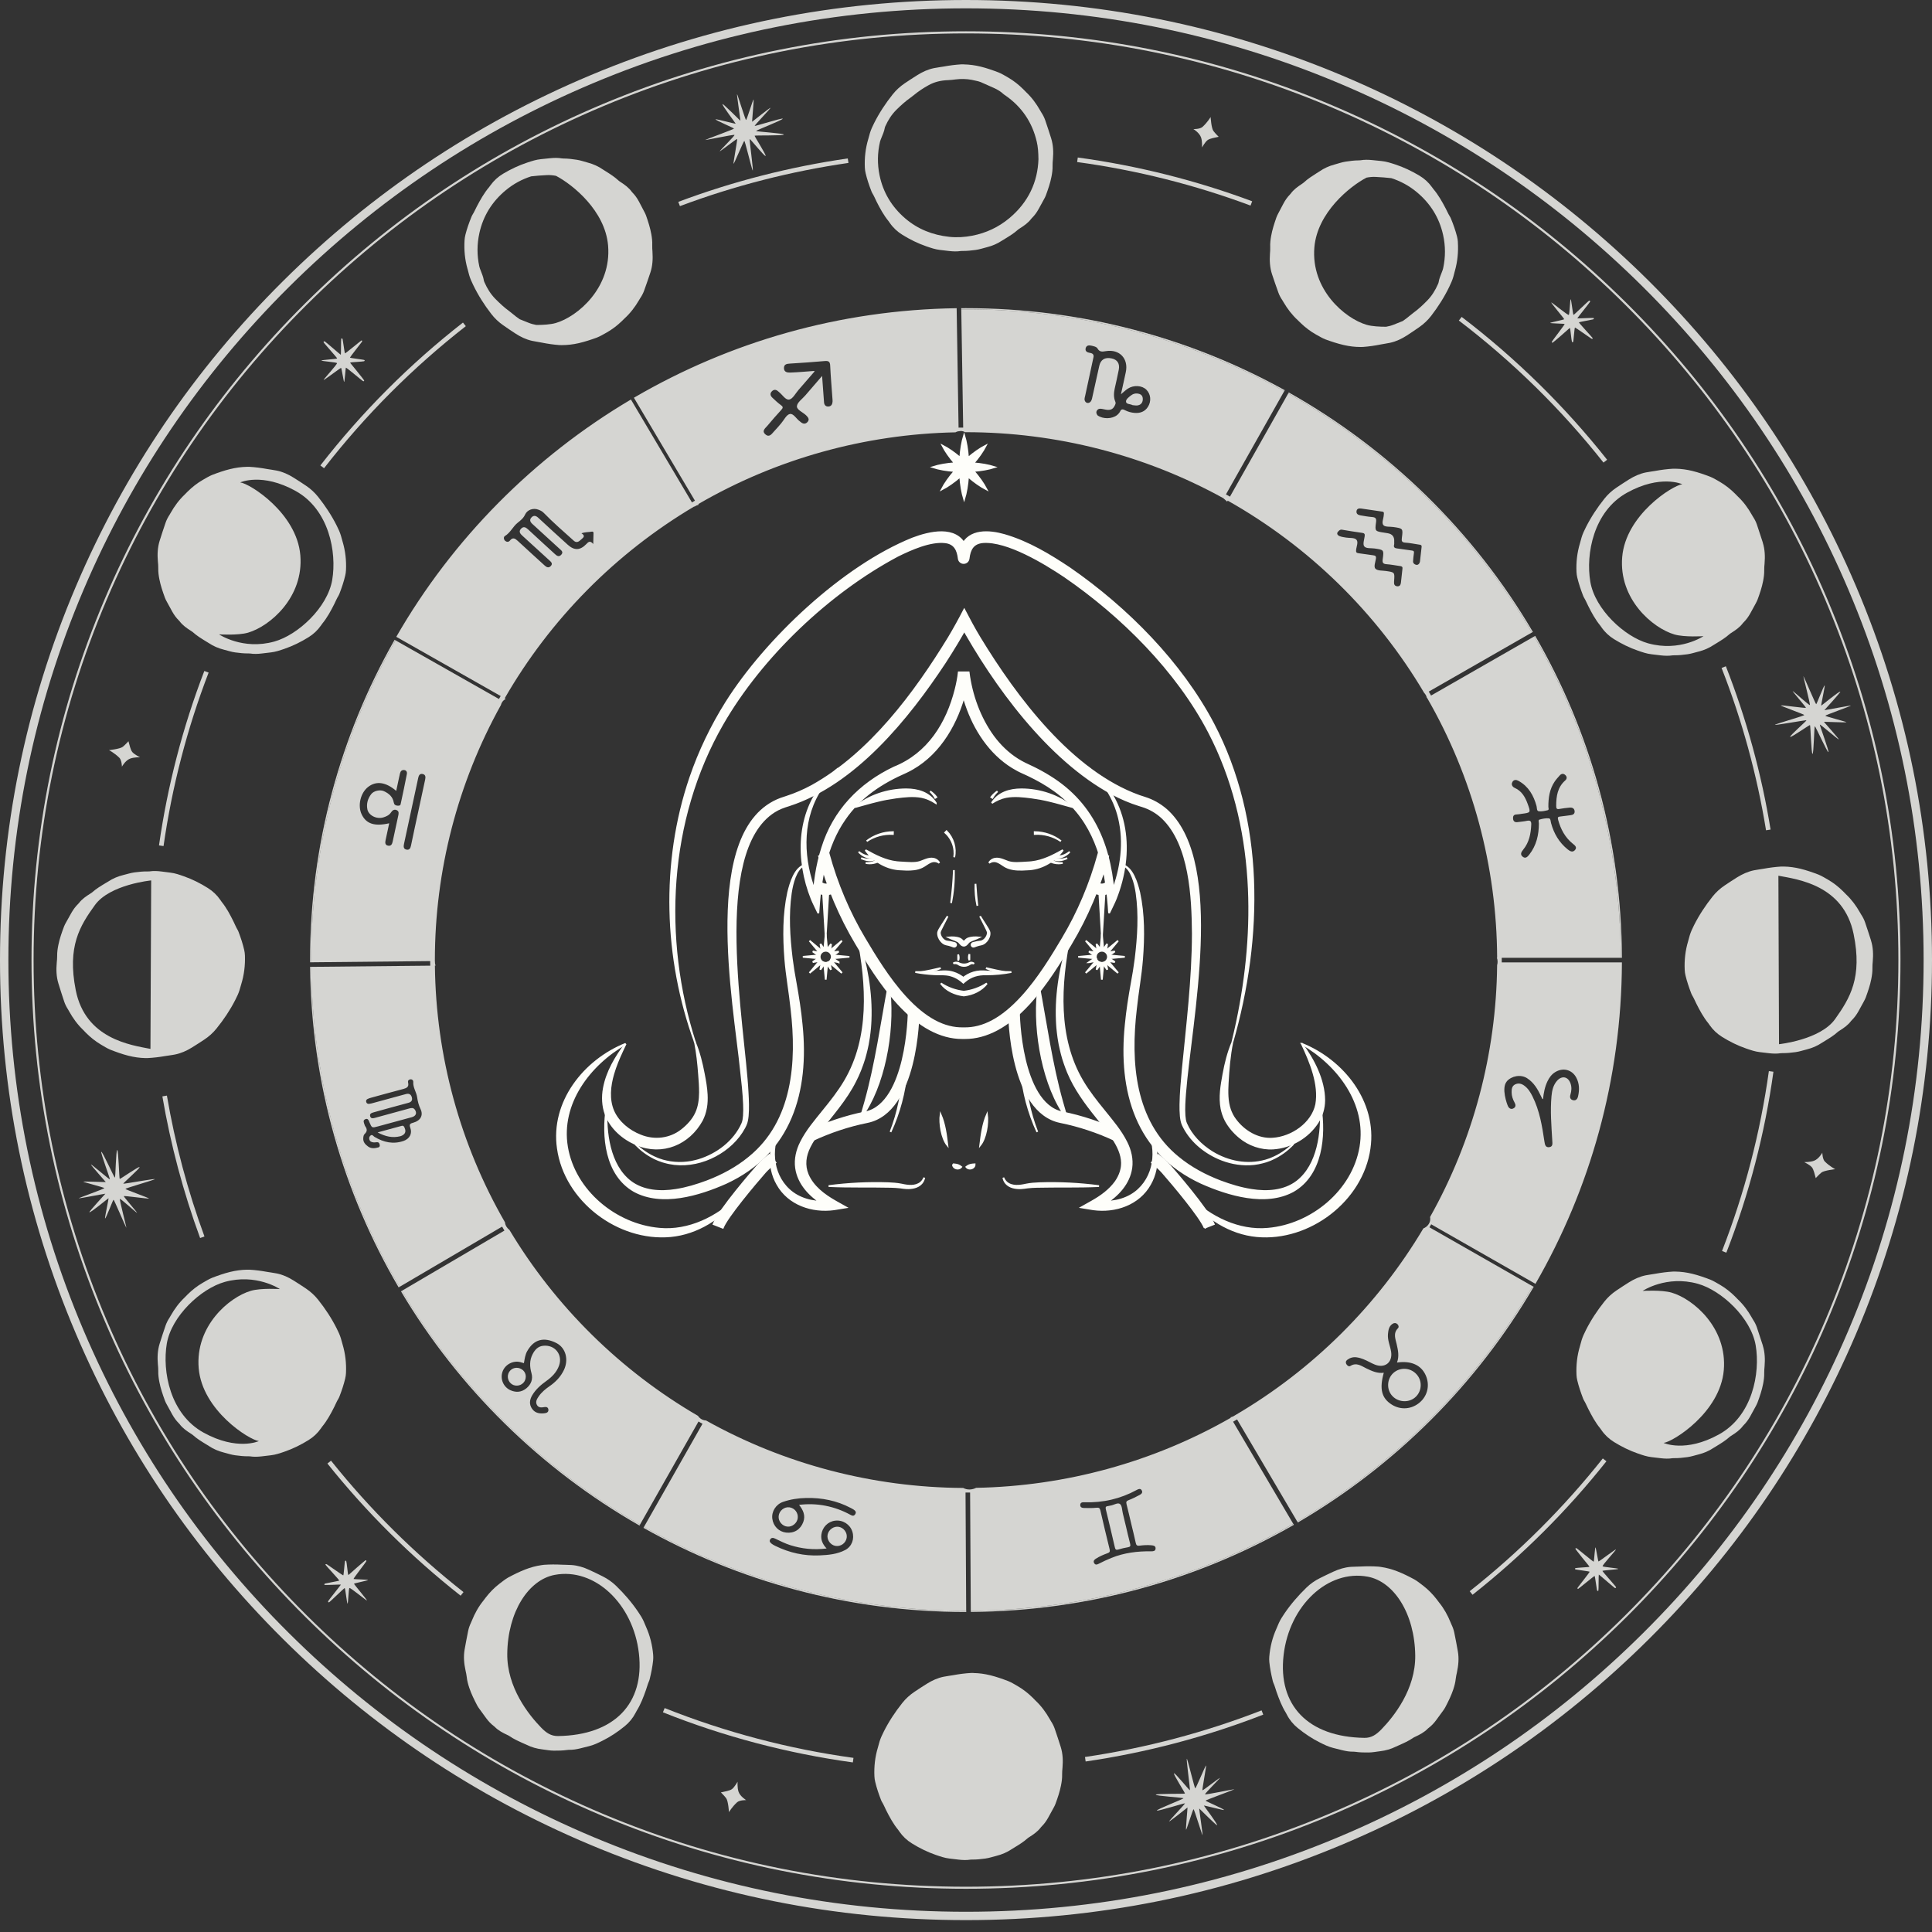 <svg width="111" height="111" viewBox="0 0 111 111" fill="none" xmlns="http://www.w3.org/2000/svg">
<rect x="0" y="0" width="111" height="111" fill="#333333" stroke="none"/>
<path d="M84.603 91.626L84.439 91.42C87.273 89.183 89.846 86.617 92.087 83.792L92.294 83.955C90.041 86.796 87.452 89.377 84.602 91.626H84.603Z" fill="#FEFEFA" fill-opacity="0.8"/>
<path d="M99.183 71.97L98.936 71.875C100.23 68.553 101.136 65.076 101.628 61.538L101.89 61.574C101.396 65.131 100.486 68.629 99.184 71.97H99.183Z" fill="#FEFEFA" fill-opacity="0.8"/>
<path d="M101.465 47.703C100.946 44.517 100.087 41.38 98.91 38.376L99.157 38.28C100.34 41.301 101.205 44.457 101.726 47.661L101.465 47.703Z" fill="#FEFEFA" fill-opacity="0.8"/>
<path d="M92.126 26.577C89.711 23.524 86.916 20.779 83.816 18.416L83.978 18.208C87.095 20.584 89.906 23.346 92.335 26.414L92.126 26.577Z" fill="#FEFEFA" fill-opacity="0.8"/>
<path d="M101.281 31.177C101.171 30.829 101.055 30.482 100.939 30.136C100.886 29.979 100.81 29.832 100.718 29.694C100.693 29.656 100.671 29.614 100.648 29.574C100.429 29.185 100.167 28.829 99.84 28.521C99.784 28.468 99.732 28.41 99.677 28.355C99.415 28.095 99.128 27.869 98.809 27.683C98.72 27.631 98.631 27.576 98.54 27.529C98.449 27.48 98.359 27.429 98.262 27.392C97.924 27.263 97.583 27.143 97.23 27.057C96.911 26.979 96.59 26.934 96.261 26.929C96.214 26.929 96.168 26.926 96.122 26.929C95.78 26.949 95.441 26.993 95.105 27.055C95.023 27.069 94.941 27.08 94.859 27.093C94.757 27.11 94.655 27.124 94.553 27.144C94.204 27.216 93.885 27.363 93.585 27.55C93.344 27.701 93.106 27.858 92.87 28.016C92.606 28.193 92.373 28.405 92.176 28.654C91.766 29.169 91.405 29.715 91.11 30.302C91.017 30.487 90.929 30.673 90.869 30.871C90.834 30.985 90.807 31.1 90.774 31.213C90.611 31.752 90.549 32.303 90.575 32.863C90.58 32.971 90.595 33.08 90.621 33.184C90.704 33.53 90.817 33.866 90.945 34.199C90.963 34.247 90.983 34.296 91.01 34.339C91.102 34.489 91.166 34.653 91.246 34.808C91.446 35.205 91.655 35.595 91.94 35.941C91.966 35.973 91.988 36.008 92.011 36.041C92.201 36.317 92.445 36.543 92.727 36.719C93.163 36.989 93.622 37.217 94.109 37.384C94.363 37.472 94.617 37.56 94.888 37.59C95.063 37.609 95.238 37.632 95.412 37.653C95.64 37.679 95.866 37.688 96.094 37.653C96.124 37.648 96.155 37.648 96.187 37.649C96.442 37.653 96.694 37.624 96.946 37.59C97.167 37.56 97.378 37.487 97.594 37.434C97.903 37.356 98.191 37.232 98.456 37.055C98.511 37.018 98.57 36.986 98.628 36.95C98.884 36.793 99.14 36.637 99.364 36.435C99.398 36.404 99.439 36.38 99.478 36.355C99.723 36.199 99.962 36.035 100.138 35.797C100.15 35.78 100.164 35.766 100.18 35.752C100.333 35.602 100.454 35.429 100.558 35.244C100.664 35.055 100.768 34.864 100.87 34.674C100.908 34.601 100.948 34.528 100.977 34.452C101.104 34.103 101.226 33.752 101.296 33.387C101.336 33.179 101.366 32.972 101.36 32.759C101.357 32.631 101.37 32.501 101.381 32.373C101.414 31.97 101.401 31.569 101.279 31.18L101.281 31.177ZM94.694 36.963C93.338 36.585 91.637 35.008 91.369 33.423C91.1 31.838 91.546 29.377 93.475 28.309C95.405 27.241 96.653 27.82 96.653 27.82C96.095 27.888 93.404 29.582 93.201 32.003C92.997 34.425 94.951 36.088 96.205 36.453C96.779 36.62 97.871 36.55 97.871 36.55C97.871 36.55 96.512 37.468 94.695 36.962L94.694 36.963Z" fill="#FEFEFA" fill-opacity="0.8"/>
<path d="M101.281 77.304C101.171 76.956 101.055 76.609 100.939 76.263C100.886 76.106 100.81 75.959 100.718 75.821C100.693 75.783 100.671 75.741 100.648 75.701C100.429 75.312 100.167 74.956 99.84 74.648C99.784 74.595 99.732 74.537 99.677 74.481C99.415 74.222 99.128 73.996 98.809 73.81C98.72 73.758 98.631 73.703 98.54 73.656C98.449 73.606 98.359 73.556 98.262 73.519C97.924 73.39 97.583 73.27 97.23 73.184C96.911 73.106 96.59 73.061 96.261 73.056C96.214 73.056 96.168 73.053 96.122 73.056C95.78 73.076 95.441 73.12 95.105 73.181C95.023 73.196 94.941 73.207 94.859 73.22C94.757 73.237 94.655 73.251 94.553 73.271C94.204 73.343 93.885 73.49 93.585 73.677C93.344 73.828 93.106 73.985 92.87 74.143C92.606 74.32 92.373 74.532 92.176 74.781C91.766 75.296 91.405 75.841 91.11 76.429C91.017 76.614 90.929 76.8 90.869 76.998C90.834 77.112 90.807 77.227 90.774 77.34C90.611 77.879 90.549 78.43 90.575 78.99C90.58 79.098 90.595 79.207 90.621 79.311C90.704 79.657 90.817 79.993 90.945 80.326C90.963 80.374 90.983 80.423 91.01 80.466C91.102 80.616 91.166 80.78 91.246 80.935C91.446 81.331 91.655 81.722 91.94 82.068C91.966 82.1 91.988 82.135 92.011 82.168C92.201 82.445 92.445 82.67 92.727 82.846C93.163 83.116 93.622 83.344 94.109 83.511C94.363 83.599 94.617 83.687 94.888 83.717C95.063 83.736 95.238 83.759 95.412 83.779C95.64 83.806 95.866 83.816 96.094 83.779C96.124 83.775 96.155 83.775 96.187 83.776C96.442 83.779 96.694 83.751 96.946 83.717C97.167 83.687 97.378 83.614 97.594 83.561C97.903 83.483 98.191 83.359 98.456 83.182C98.511 83.145 98.572 83.113 98.628 83.077C98.884 82.92 99.141 82.764 99.364 82.562C99.398 82.531 99.439 82.507 99.478 82.482C99.723 82.326 99.962 82.162 100.138 81.924C100.15 81.907 100.164 81.893 100.18 81.879C100.333 81.729 100.454 81.556 100.558 81.371C100.664 81.182 100.768 80.991 100.87 80.801C100.908 80.728 100.948 80.655 100.977 80.578C101.104 80.23 101.226 79.879 101.296 79.514C101.336 79.306 101.366 79.099 101.36 78.886C101.357 78.758 101.37 78.628 101.381 78.5C101.414 78.097 101.401 77.696 101.279 77.307L101.281 77.304ZM98.758 82.414C96.828 83.479 95.581 82.9 95.581 82.9C96.139 82.831 98.832 81.141 99.038 78.719C99.245 76.297 97.293 74.632 96.04 74.266C95.466 74.098 94.374 74.167 94.374 74.167C94.374 74.167 95.734 73.25 97.549 73.758C98.905 74.138 100.604 75.717 100.871 77.302C101.139 78.887 100.689 81.347 98.758 82.414Z" fill="#FEFEFA" fill-opacity="0.8"/>
<path d="M107.497 54.035C107.388 53.686 107.272 53.339 107.155 52.993C107.102 52.837 107.027 52.689 106.935 52.552C106.91 52.513 106.888 52.471 106.865 52.432C106.646 52.043 106.383 51.686 106.057 51.378C106 51.326 105.948 51.267 105.894 51.212C105.632 50.952 105.345 50.726 105.026 50.54C104.937 50.489 104.848 50.434 104.757 50.386C104.666 50.337 104.575 50.287 104.479 50.249C104.14 50.12 103.8 50.001 103.447 49.914C103.127 49.837 102.807 49.791 102.478 49.786C102.431 49.786 102.384 49.784 102.338 49.786C101.996 49.807 101.658 49.851 101.322 49.912C101.24 49.926 101.158 49.937 101.076 49.95C100.974 49.967 100.871 49.981 100.77 50.002C100.421 50.074 100.102 50.221 99.802 50.407C99.561 50.558 99.322 50.715 99.086 50.873C98.823 51.05 98.59 51.262 98.392 51.511C97.983 52.026 97.621 52.572 97.326 53.16C97.234 53.344 97.146 53.531 97.085 53.728C97.051 53.842 97.024 53.957 96.99 54.071C96.828 54.609 96.766 55.16 96.792 55.72C96.796 55.828 96.812 55.937 96.837 56.041C96.921 56.387 97.034 56.724 97.161 57.056C97.18 57.104 97.2 57.153 97.227 57.196C97.319 57.346 97.383 57.51 97.463 57.666C97.662 58.062 97.872 58.452 98.156 58.798C98.183 58.831 98.204 58.865 98.227 58.899C98.418 59.174 98.662 59.4 98.944 59.576C99.38 59.847 99.839 60.074 100.326 60.242C100.58 60.329 100.834 60.418 101.105 60.448C101.28 60.467 101.454 60.49 101.629 60.51C101.857 60.536 102.083 60.546 102.311 60.51C102.341 60.505 102.372 60.505 102.404 60.506C102.659 60.51 102.911 60.481 103.162 60.448C103.384 60.418 103.595 60.345 103.81 60.291C104.12 60.213 104.408 60.09 104.673 59.913C104.728 59.876 104.787 59.843 104.845 59.807C105.1 59.651 105.358 59.495 105.581 59.292C105.615 59.261 105.656 59.237 105.694 59.212C105.94 59.057 106.179 58.893 106.354 58.654C106.366 58.638 106.381 58.623 106.397 58.609C106.55 58.459 106.671 58.287 106.775 58.101C106.881 57.912 106.984 57.722 107.087 57.532C107.125 57.459 107.165 57.386 107.194 57.309C107.32 56.961 107.443 56.61 107.513 56.245C107.553 56.036 107.583 55.829 107.577 55.616C107.573 55.488 107.587 55.359 107.597 55.231C107.631 54.827 107.618 54.426 107.496 54.037L107.497 54.035ZM105.433 58.549C104.583 59.746 102.21 59.993 102.21 59.993L102.175 50.313C103.308 50.524 105.918 50.854 106.495 53.657C107.012 56.164 106.283 57.352 105.433 58.549Z" fill="#FEFEFA" fill-opacity="0.8"/>
<path d="M41.724 103.32C41.842 103.478 41.882 104.115 41.882 104.115C41.882 104.115 42.06 103.809 42.349 103.547C42.497 103.412 42.871 103.423 42.871 103.423C42.871 103.423 42.526 103.217 42.431 102.94C42.352 102.706 42.377 102.366 42.377 102.366C42.377 102.366 42.202 102.677 42.061 102.785C41.92 102.893 41.635 102.926 41.418 102.98C41.418 102.98 41.606 103.16 41.725 103.319L41.724 103.32Z" fill="#FEFEFA" fill-opacity="0.8"/>
<path d="M66.404 103.11C66.374 103.183 68.001 103.277 67.996 103.318C67.991 103.359 66.438 103.959 66.466 104.023C66.49 104.078 68.066 103.583 68.082 103.608C68.099 103.633 67.143 104.631 67.166 104.652C67.189 104.672 68.216 103.852 68.226 103.846C68.235 103.84 68.117 105.115 68.143 105.129C68.168 105.144 68.534 103.951 68.573 103.945C68.611 103.939 69.065 105.436 69.089 105.435C69.114 105.433 68.892 103.943 68.898 103.903C68.898 103.903 69.888 104.887 69.923 104.865C69.986 104.825 69.169 103.761 69.168 103.737C69.166 103.713 70.319 104.021 70.326 103.99C70.338 103.936 69.262 103.486 69.264 103.453C69.266 103.421 70.868 102.838 70.914 102.803C70.96 102.769 69.259 103.131 69.235 103.089C69.211 103.046 70.08 102.192 70.086 102.151C70.092 102.111 69.118 102.875 69.086 102.86C69.053 102.844 69.318 101.464 69.292 101.433C69.266 101.403 68.716 102.741 68.674 102.746C68.632 102.751 68.293 101.313 68.201 101.067C68.109 100.822 68.398 102.85 68.361 102.855C68.325 102.86 67.504 101.837 67.45 101.883C67.396 101.928 68.094 103.014 68.08 103.045C68.066 103.076 66.432 103.039 66.403 103.111L66.404 103.11Z" fill="#FEFEFA" fill-opacity="0.8"/>
<path d="M91.308 90.022C91.299 90.037 90.609 90.07 90.535 90.091C90.462 90.113 90.483 90.139 90.507 90.163C90.531 90.187 91.332 90.275 91.332 90.305C91.332 90.335 90.689 91.147 90.65 91.204C90.611 91.26 90.641 91.29 90.663 91.292C90.684 91.295 91.603 90.521 91.621 90.545C91.639 90.569 91.738 91.313 91.753 91.363C91.769 91.413 91.814 91.415 91.832 91.392C91.85 91.368 91.841 90.466 91.857 90.463C91.871 90.459 92.745 91.224 92.779 91.235C92.816 91.247 92.851 91.229 92.848 91.189C92.845 91.151 92.065 90.291 92.065 90.255C92.065 90.22 92.983 90.171 92.974 90.135C92.964 90.099 92.118 90.038 92.076 89.987C92.035 89.938 92.868 89.04 92.845 89.018C92.822 88.995 91.868 89.722 91.84 89.712C91.812 89.704 91.692 88.9 91.664 88.9C91.636 88.9 91.585 89.697 91.567 89.724C91.549 89.751 90.632 88.973 90.586 88.956C90.54 88.938 90.508 88.942 90.517 88.988C90.527 89.033 91.27 89.947 91.294 89.972C91.314 89.993 91.318 90.007 91.309 90.022H91.308Z" fill="#FEFEFA" fill-opacity="0.8"/>
<path d="M104.646 67.368C104.8 67.243 105.438 67.174 105.438 67.174C105.438 67.174 105.122 67.011 104.846 66.737C104.704 66.596 104.698 66.226 104.698 66.226C104.698 66.226 104.507 66.578 104.232 66.685C104.001 66.776 103.658 66.766 103.658 66.766C103.658 66.766 103.979 66.924 104.094 67.059C104.21 67.194 104.256 67.475 104.321 67.687C104.321 67.687 104.493 67.492 104.647 67.368H104.646Z" fill="#FEFEFA" fill-opacity="0.8"/>
<path d="M104.134 43.314C104.208 43.34 104.228 41.722 104.269 41.724C104.31 41.727 104.985 43.241 105.049 43.21C105.103 43.184 104.531 41.643 104.555 41.625C104.579 41.607 105.629 42.51 105.648 42.486C105.667 42.462 104.795 41.48 104.789 41.472C104.783 41.462 106.069 41.52 106.083 41.495C106.096 41.469 104.879 41.162 104.872 41.123C104.865 41.085 106.348 40.564 106.344 40.54C106.342 40.516 104.854 40.806 104.814 40.803C104.814 40.803 105.756 39.774 105.732 39.739C105.69 39.68 104.659 40.539 104.635 40.542C104.611 40.544 104.866 39.385 104.835 39.38C104.781 39.371 104.378 40.461 104.346 40.46C104.313 40.459 103.652 38.895 103.616 38.852C103.58 38.808 104.024 40.48 103.982 40.507C103.94 40.533 103.04 39.711 102.999 39.707C102.958 39.704 103.772 40.633 103.758 40.666C103.743 40.7 102.344 40.501 102.314 40.528C102.285 40.556 103.655 41.04 103.663 41.08C103.67 41.122 102.24 41.526 101.997 41.629C101.754 41.731 103.78 41.348 103.787 41.386C103.794 41.421 102.804 42.283 102.852 42.336C102.9 42.388 103.959 41.643 103.99 41.656C104.023 41.668 104.061 43.292 104.135 43.318L104.134 43.314Z" fill="#FEFEFA" fill-opacity="0.8"/>
<path d="M90.203 18.854C90.219 18.862 90.284 19.544 90.309 19.617C90.335 19.69 90.36 19.668 90.383 19.642C90.406 19.617 90.456 18.818 90.487 18.817C90.517 18.815 91.363 19.416 91.422 19.451C91.481 19.487 91.509 19.455 91.511 19.434C91.513 19.414 90.692 18.538 90.715 18.518C90.738 18.499 91.481 18.366 91.531 18.349C91.58 18.331 91.581 18.286 91.556 18.269C91.531 18.253 90.625 18.303 90.621 18.289C90.618 18.274 91.344 17.372 91.355 17.336C91.365 17.3 91.345 17.265 91.307 17.27C91.268 17.275 90.442 18.089 90.405 18.091C90.368 18.093 90.276 17.184 90.24 17.194C90.203 17.205 90.182 18.048 90.134 18.092C90.085 18.135 89.145 17.351 89.123 17.375C89.101 17.399 89.876 18.311 89.869 18.34C89.861 18.368 89.059 18.526 89.061 18.553C89.064 18.581 89.865 18.595 89.894 18.612C89.923 18.629 89.183 19.574 89.168 19.621C89.152 19.668 89.158 19.699 89.204 19.687C89.248 19.675 90.132 18.894 90.156 18.87C90.177 18.85 90.19 18.845 90.206 18.854H90.203Z" fill="#FEFEFA" fill-opacity="0.8"/>
<path d="M55.5 110.317C48.008 110.317 40.74 108.859 33.897 105.982C27.288 103.204 21.353 99.227 16.255 94.162C11.159 89.097 7.156 83.197 4.362 76.629C1.467 69.829 0 62.605 0 55.158C0 47.712 1.467 40.489 4.362 33.688C7.157 27.119 11.159 21.221 16.255 16.155C21.352 11.09 27.288 7.112 33.897 4.335C40.74 1.458 48.008 0 55.5 0C62.992 0 70.26 1.458 77.103 4.335C83.713 7.113 89.647 11.09 94.745 16.155C99.841 21.221 103.844 27.119 106.638 33.688C109.533 40.489 111 47.712 111 55.158C111 62.605 109.533 69.828 106.638 76.629C103.843 83.197 99.841 89.096 94.745 94.162C89.647 99.227 83.713 103.205 77.103 105.982C70.26 108.859 62.992 110.317 55.5 110.317ZM55.5 0.479C48.073 0.479 40.867 1.925 34.085 4.775C27.533 7.529 21.649 11.472 16.596 16.494C11.543 21.516 7.577 27.364 4.805 33.875C1.936 40.616 0.482 47.777 0.482 55.158C0.482 62.54 1.937 69.701 4.805 76.442C7.575 82.953 11.543 88.801 16.596 93.823C21.649 98.845 27.533 102.787 34.085 105.542C40.867 108.393 48.073 109.838 55.5 109.838C62.927 109.838 70.133 108.392 76.915 105.542C83.467 102.788 89.351 98.845 94.404 93.823C99.457 88.801 103.423 82.953 106.195 76.442C109.064 69.701 110.518 62.54 110.518 55.158C110.518 47.777 109.063 40.616 106.195 33.875C103.425 27.364 99.457 21.516 94.404 16.494C89.351 11.472 83.467 7.53 76.915 4.775C70.133 1.924 62.927 0.479 55.5 0.479Z" fill="#FEFEFA" fill-opacity="0.8"/>
<path d="M55.499 108.516C48.252 108.516 41.221 107.105 34.6 104.323C28.207 101.635 22.466 97.788 17.535 92.888C12.605 87.988 8.733 82.281 6.029 75.927C3.23 69.349 1.81 62.361 1.81 55.157C1.81 47.953 3.229 40.966 6.029 34.387C8.733 28.033 12.605 22.327 17.535 17.426C22.465 12.526 28.207 8.679 34.6 5.991C41.219 3.209 48.25 1.798 55.499 1.798C62.748 1.798 69.778 3.208 76.398 5.991C82.791 8.679 88.532 12.526 93.464 17.426C98.394 22.326 102.265 28.033 104.969 34.387C107.769 40.965 109.189 47.953 109.189 55.157C109.189 62.361 107.769 69.348 104.969 75.927C102.265 82.281 98.394 87.987 93.464 92.888C88.533 97.789 82.791 101.635 76.398 104.323C69.779 107.105 62.748 108.516 55.499 108.516ZM55.499 1.92C48.267 1.92 41.252 3.328 34.648 6.104C28.268 8.785 22.54 12.623 17.62 17.514C12.701 22.403 8.838 28.096 6.14 34.436C3.347 41 1.93 47.972 1.93 55.159C1.93 62.347 3.347 69.319 6.14 75.883C8.838 82.223 12.7 87.916 17.62 92.805C22.54 97.694 28.268 101.533 34.648 104.215C41.252 106.991 48.267 108.399 55.499 108.399C62.731 108.399 69.746 106.991 76.351 104.215C82.73 101.533 88.459 97.695 93.378 92.805C98.297 87.916 102.16 82.223 104.858 75.883C107.652 69.319 109.068 62.347 109.068 55.159C109.068 47.972 107.652 41 104.858 34.436C102.16 28.096 98.299 22.403 93.378 17.514C88.459 12.625 82.73 8.785 76.351 6.104C69.746 3.328 62.731 1.92 55.499 1.92Z" fill="#FEFEFA" fill-opacity="0.8"/>
<path d="M9.396 48.609L9.135 48.572C9.623 45.147 10.499 41.775 11.739 38.55L11.986 38.643C10.752 41.85 9.882 45.203 9.396 48.608V48.609Z" fill="#FEFEFA" fill-opacity="0.8"/>
<path d="M11.498 71.13C10.531 68.497 9.801 65.758 9.329 62.991L9.589 62.946C10.058 65.698 10.784 68.421 11.747 71.039L11.498 71.129V71.13Z" fill="#FEFEFA" fill-opacity="0.8"/>
<path d="M26.465 91.678C23.634 89.45 21.057 86.896 18.811 84.085L19.018 83.921C21.252 86.716 23.813 89.257 26.63 91.471L26.466 91.677L26.465 91.678Z" fill="#FEFEFA" fill-opacity="0.8"/>
<path d="M48.998 101.257C45.256 100.741 41.586 99.773 38.087 98.378L38.186 98.134C41.666 99.52 45.315 100.483 49.035 100.996L48.999 101.256L48.998 101.257Z" fill="#FEFEFA" fill-opacity="0.8"/>
<path d="M62.374 101.204L62.336 100.945C65.806 100.437 69.22 99.537 72.482 98.267L72.578 98.511C69.298 99.788 65.865 100.694 62.374 101.204Z" fill="#FEFEFA" fill-opacity="0.8"/>
<path d="M71.848 11.811C68.641 10.615 65.288 9.773 61.886 9.31L61.922 9.049C65.344 9.516 68.715 10.361 71.941 11.564L71.848 11.811Z" fill="#FEFEFA" fill-opacity="0.8"/>
<path d="M39.064 11.843L38.97 11.598C42.108 10.421 45.384 9.582 48.708 9.102L48.747 9.361C45.442 9.839 42.183 10.673 39.064 11.843Z" fill="#FEFEFA" fill-opacity="0.8"/>
<path d="M18.617 26.901L18.407 26.741C20.784 23.681 23.54 20.919 26.599 18.532L26.763 18.739C23.722 21.113 20.98 23.859 18.617 26.902V26.901Z" fill="#FEFEFA" fill-opacity="0.8"/>
<path d="M88.013 36.34L88.07 36.307C84.705 30.578 79.855 25.818 74.045 22.548L74.013 22.605C79.815 25.871 84.652 30.616 88.013 36.34Z" fill="#FEFEFA" fill-opacity="0.8"/>
<path d="M73.781 22.476L73.814 22.418C68.392 19.416 62.148 17.705 55.5 17.705C55.408 17.705 55.318 17.705 55.227 17.706V17.772C61.723 17.725 68.144 19.354 73.781 22.476Z" fill="#FEFEFA" fill-opacity="0.8"/>
<path d="M55.778 92.546V92.611C62.537 92.564 68.872 90.746 74.339 87.605L74.305 87.549C68.693 90.773 62.292 92.499 55.778 92.546Z" fill="#FEFEFA" fill-opacity="0.8"/>
<path d="M93.119 55.028H93.185C93.162 48.296 91.352 41.984 88.202 36.533L88.145 36.566C91.379 42.16 93.097 48.538 93.12 55.028H93.119Z" fill="#FEFEFA" fill-opacity="0.8"/>
<path d="M74.532 87.415L74.566 87.472C80.173 84.196 84.853 79.522 88.118 73.93L88.061 73.897C84.803 79.477 80.13 84.147 74.533 87.415H74.532Z" fill="#FEFEFA" fill-opacity="0.8"/>
<path d="M55.499 92.548C49.008 92.548 42.614 90.879 37.001 87.723L36.969 87.78C42.44 90.858 48.762 92.614 55.499 92.614C55.504 92.614 55.509 92.614 55.513 92.614V92.548C55.513 92.548 55.503 92.548 55.499 92.548Z" fill="#FEFEFA" fill-opacity="0.8"/>
<path d="M23.095 74.158L23.038 74.192C26.354 79.77 31.087 84.418 36.741 87.648L36.773 87.591C31.13 84.366 26.405 79.725 23.095 74.158Z" fill="#FEFEFA" fill-opacity="0.8"/>
<path d="M17.883 55.547H17.816C17.885 62.257 19.729 68.543 22.903 73.965L22.96 73.931C19.704 68.367 17.95 62.016 17.883 55.547Z" fill="#FEFEFA" fill-opacity="0.8"/>
<path d="M17.881 55.16C17.881 48.736 19.545 42.408 22.696 36.848L22.64 36.815C19.567 42.237 17.815 48.495 17.815 55.16C17.815 55.202 17.815 55.244 17.815 55.286H17.882C17.882 55.243 17.882 55.201 17.882 55.16H17.881Z" fill="#FEFEFA" fill-opacity="0.8"/>
<path d="M22.727 36.789L22.671 36.757C22.66 36.776 22.649 36.795 22.639 36.814L22.695 36.846C22.705 36.827 22.716 36.808 22.727 36.789Z" fill="#FEFEFA" fill-opacity="0.8"/>
<path d="M23.074 64.685C22.635 64.808 22.194 64.925 21.696 65.061C22.144 65.302 22.554 65.391 22.996 65.281C23.07 65.262 23.146 65.222 23.203 65.171C23.319 65.066 23.302 64.929 23.247 64.8C23.216 64.731 23.188 64.654 23.074 64.685Z" fill="#FEFEFA" fill-opacity="0.8"/>
<path d="M64.669 87.612C64.617 87.393 64.567 87.172 64.511 86.953C64.464 86.766 64.472 86.513 64.35 86.413C64.219 86.306 63.992 86.476 63.803 86.5C63.755 86.506 63.708 86.526 63.661 86.529C63.533 86.538 63.504 86.592 63.534 86.717C63.713 87.445 63.884 88.174 64.053 88.903C64.081 89.021 64.121 89.066 64.251 89.025C64.428 88.97 64.611 88.928 64.794 88.897C64.929 88.875 64.967 88.829 64.93 88.692C64.835 88.334 64.756 87.972 64.67 87.611L64.669 87.612Z" fill="#FEFEFA" fill-opacity="0.8"/>
<path d="M29.876 78.62C29.598 78.516 29.3 78.65 29.204 78.924C29.112 79.184 29.252 79.484 29.508 79.578C29.771 79.674 30.071 79.543 30.169 79.291C30.278 79.009 30.153 78.726 29.875 78.621L29.876 78.62Z" fill="#FEFEFA" fill-opacity="0.8"/>
<path d="M80.114 78.832C79.703 79.144 79.63 79.76 79.957 80.161C80.275 80.552 80.88 80.62 81.276 80.308C81.674 79.995 81.742 79.4 81.425 79.004C81.101 78.599 80.523 78.524 80.114 78.832Z" fill="#FEFEFA" fill-opacity="0.8"/>
<path d="M48.19 87.721C47.904 87.671 47.605 87.882 47.549 88.174C47.493 88.457 47.704 88.76 47.993 88.816C48.296 88.873 48.596 88.66 48.645 88.353C48.692 88.064 48.482 87.773 48.19 87.721Z" fill="#FEFEFA" fill-opacity="0.8"/>
<path d="M45.354 86.601C45.052 86.562 44.765 86.799 44.736 87.107C44.708 87.398 44.939 87.678 45.233 87.709C45.519 87.739 45.803 87.505 45.834 87.213C45.867 86.913 45.65 86.638 45.355 86.601H45.354Z" fill="#FEFEFA" fill-opacity="0.8"/>
<path d="M65.424 22.623C65.25 22.581 65.097 22.623 64.962 22.73C64.842 22.827 64.677 22.948 64.694 23.084C64.713 23.233 64.938 23.202 65.068 23.276C65.157 23.283 65.254 23.306 65.345 23.294C65.529 23.27 65.643 23.155 65.656 22.969C65.668 22.801 65.61 22.666 65.422 22.622L65.424 22.623Z" fill="#FEFEFA" fill-opacity="0.8"/>
<path d="M82.228 70.341L88.217 73.761C91.358 68.315 93.161 62.013 93.185 55.292H86.28C86.28 55.247 86.28 55.204 86.28 55.16C86.28 55.116 86.28 55.072 86.28 55.028H93.12C93.097 48.539 91.378 42.16 88.145 36.566L82.219 39.962C82.198 39.924 82.176 39.886 82.154 39.847C82.132 39.809 82.11 39.772 82.087 39.735L88.013 36.339C84.652 30.615 79.816 25.87 74.013 22.604L70.665 28.534C70.627 28.512 70.589 28.489 70.551 28.468C70.512 28.446 70.474 28.426 70.435 28.404L73.783 22.475C68.145 19.353 61.724 17.725 55.229 17.771L55.338 24.567C55.294 24.567 55.25 24.567 55.206 24.567C55.162 24.567 55.117 24.569 55.073 24.57L54.964 17.774V17.708C48.226 17.801 41.916 19.652 36.477 22.819C36.458 22.829 36.44 22.84 36.42 22.851L36.881 23.628L39.927 28.766C39.908 28.777 39.888 28.787 39.869 28.799C39.832 28.822 39.793 28.845 39.756 28.868L36.282 23.01L36.248 22.954C30.657 26.263 26 30.967 22.768 36.587L22.825 36.619L28.766 39.989C28.744 40.027 28.721 40.064 28.699 40.102L28.683 40.134C28.678 40.142 28.673 40.15 28.668 40.16L27.995 39.778L22.726 36.791C22.715 36.81 22.704 36.83 22.694 36.849C19.543 42.408 17.878 48.737 17.878 55.161C17.878 55.203 17.878 55.245 17.878 55.287L24.717 55.218C24.717 55.263 24.717 55.307 24.717 55.349C24.717 55.393 24.718 55.438 24.72 55.481L17.88 55.549C17.947 62.018 19.702 68.369 22.957 73.933L28.848 70.473C28.863 70.501 28.879 70.528 28.896 70.556L28.914 70.588C28.936 70.626 28.958 70.664 28.981 70.701L23.092 74.159C26.402 79.727 31.128 84.367 36.771 87.592L40.132 81.67C40.17 81.692 40.208 81.714 40.245 81.736C40.283 81.757 40.322 81.779 40.361 81.801L37 87.724C42.613 90.881 49.007 92.549 55.498 92.549C55.503 92.549 55.506 92.549 55.511 92.549L55.473 85.752C55.481 85.752 55.489 85.752 55.498 85.752C55.535 85.752 55.571 85.752 55.604 85.751C55.648 85.751 55.692 85.751 55.736 85.75L55.775 92.547C62.289 92.5 68.69 90.774 74.302 87.55L70.845 81.682C70.883 81.66 70.922 81.639 70.959 81.617C70.998 81.596 71.035 81.572 71.074 81.55L74.531 87.419C80.127 84.149 84.8 79.479 88.059 73.901L82.126 70.513C82.148 70.475 82.171 70.438 82.193 70.399C82.204 70.38 82.214 70.361 82.225 70.342L82.228 70.341ZM86.565 62.133C86.839 61.812 87.37 61.714 87.734 61.945C88.127 62.197 88.345 62.575 88.536 62.978C88.559 63.027 88.582 63.075 88.606 63.124C88.609 63.132 88.62 63.134 88.651 63.153C88.689 62.791 88.753 62.447 88.907 62.125C89.01 61.909 89.147 61.721 89.356 61.594C89.808 61.32 90.322 61.456 90.564 61.915C90.747 62.261 90.75 62.626 90.663 62.996C90.628 63.142 90.537 63.252 90.371 63.209C90.209 63.167 90.18 63.039 90.227 62.886C90.292 62.674 90.306 62.459 90.232 62.247C90.092 61.849 89.734 61.78 89.456 62.096C89.237 62.345 89.169 62.653 89.139 62.972C89.061 63.831 89.134 64.685 89.184 65.541C89.192 65.698 89.227 65.876 89.015 65.908C88.79 65.94 88.761 65.762 88.734 65.592C88.6 64.697 88.457 63.806 88.044 62.984C87.93 62.757 87.799 62.542 87.59 62.385C87.426 62.26 87.245 62.21 87.054 62.3C86.862 62.391 86.845 62.576 86.848 62.764C86.851 62.968 86.913 63.154 87.01 63.331C87.075 63.451 87.113 63.578 86.976 63.667C86.829 63.762 86.704 63.689 86.639 63.555C86.587 63.45 86.242 62.517 86.568 62.136L86.565 62.133ZM86.894 44.923C86.983 44.779 87.118 44.793 87.253 44.868C87.825 45.188 88.114 45.706 88.28 46.312C88.309 46.419 88.278 46.593 88.409 46.61C88.576 46.632 88.755 46.59 88.921 46.549C89.01 46.526 88.959 46.422 88.959 46.355C88.956 45.84 89.026 45.341 89.322 44.902C89.408 44.775 89.514 44.66 89.617 44.546C89.711 44.443 89.825 44.43 89.931 44.527C90.038 44.625 90.035 44.745 89.931 44.836C89.484 45.229 89.41 45.745 89.409 46.295C89.409 46.453 89.437 46.507 89.601 46.476C89.788 46.44 89.98 46.42 90.17 46.401C90.325 46.384 90.451 46.435 90.467 46.605C90.481 46.766 90.368 46.821 90.225 46.837C90.034 46.859 89.845 46.891 89.655 46.91C89.522 46.924 89.475 46.943 89.521 47.108C89.67 47.644 89.916 48.111 90.357 48.469C90.467 48.559 90.64 48.676 90.48 48.847C90.343 48.993 90.194 48.901 90.068 48.8C89.575 48.403 89.275 47.887 89.112 47.285C89.085 47.187 89.096 47.024 88.98 47.016C88.803 47.003 88.615 47.039 88.443 47.09C88.368 47.113 88.414 47.237 88.414 47.318C88.412 47.968 88.273 48.575 87.862 49.1C87.761 49.229 87.643 49.353 87.479 49.217C87.32 49.087 87.407 48.946 87.513 48.816C87.859 48.394 87.954 47.893 87.976 47.367C87.984 47.167 87.905 47.12 87.717 47.161C87.54 47.199 87.355 47.211 87.175 47.235C87.028 47.254 86.946 47.182 86.931 47.043C86.916 46.902 86.959 46.797 87.132 46.793C87.233 46.791 87.331 46.769 87.431 46.756C87.948 46.689 87.952 46.688 87.775 46.199C87.631 45.804 87.44 45.45 87.02 45.264C86.905 45.213 86.802 45.077 86.895 44.926L86.894 44.923ZM22.832 46.287C22.718 46.282 22.644 46.225 22.624 46.108C22.567 45.779 22.348 45.589 22.059 45.456C21.837 45.354 21.47 45.432 21.323 45.63C21.131 45.886 21.045 46.172 21.106 46.493C21.175 46.849 21.637 47.085 22.038 46.958C22.207 46.904 22.365 46.831 22.47 46.67C22.54 46.562 22.65 46.476 22.795 46.547C22.932 46.614 22.908 46.736 22.882 46.857C22.773 47.353 22.666 47.85 22.561 48.348C22.53 48.497 22.471 48.62 22.296 48.587C22.114 48.552 22.124 48.406 22.154 48.264C22.221 47.95 22.289 47.636 22.361 47.3C21.519 47.492 21.04 47.333 20.781 46.793C20.535 46.284 20.713 45.54 21.162 45.203C21.623 44.856 22.163 44.928 22.764 45.439C22.821 45.171 22.874 44.921 22.928 44.672C22.947 44.589 22.962 44.505 22.984 44.424C23.015 44.304 23.085 44.23 23.22 44.241C23.358 44.253 23.395 44.373 23.378 44.46C23.267 45.043 23.142 45.622 23.018 46.202C22.997 46.299 22.906 46.29 22.83 46.287H22.832ZM24.428 44.782C24.288 45.427 24.15 46.071 24.011 46.717C23.878 47.337 23.74 47.957 23.614 48.578C23.583 48.731 23.526 48.847 23.355 48.814C23.178 48.778 23.179 48.636 23.21 48.492C23.484 47.227 23.756 45.961 24.027 44.696C24.056 44.561 24.11 44.438 24.273 44.467C24.449 44.498 24.461 44.636 24.428 44.783V44.782ZM23.761 64.497C23.589 64.546 23.489 64.57 23.574 64.799C23.697 65.128 23.53 65.43 23.188 65.55C22.594 65.757 22.04 65.632 21.514 65.316C21.449 65.277 21.392 65.162 21.293 65.237C21.221 65.292 21.194 65.377 21.224 65.472C21.26 65.587 21.342 65.62 21.457 65.633C21.531 65.642 21.598 65.625 21.667 65.623C21.756 65.619 21.788 65.675 21.811 65.751C21.836 65.833 21.816 65.902 21.737 65.923C21.536 65.978 21.324 66.002 21.147 65.871C20.995 65.758 20.857 65.624 20.87 65.401C20.876 65.304 20.888 65.206 20.954 65.145C21.116 64.997 21.093 64.854 20.977 64.697C20.959 64.673 20.952 64.64 20.942 64.61C20.906 64.499 20.833 64.368 20.987 64.302C21.146 64.234 21.181 64.375 21.229 64.485C21.367 64.81 21.37 64.809 21.711 64.716C22.361 64.539 23.013 64.366 23.662 64.186C23.899 64.12 23.966 63.948 23.839 63.76C23.746 63.622 23.625 63.656 23.5 63.689C22.903 63.852 22.306 64.015 21.709 64.179C21.657 64.193 21.602 64.209 21.549 64.223C21.437 64.254 21.314 64.282 21.27 64.141C21.218 63.979 21.355 63.94 21.47 63.907C21.752 63.826 22.035 63.75 22.318 63.671C22.371 63.657 22.425 63.643 22.478 63.627C22.807 63.537 23.136 63.445 23.466 63.36C23.638 63.316 23.707 63.211 23.662 63.047C23.615 62.875 23.503 62.807 23.319 62.858C22.692 63.032 22.064 63.201 21.436 63.371C21.36 63.391 21.282 63.414 21.204 63.42C21.129 63.426 21.063 63.398 21.04 63.313C21.017 63.231 21.051 63.172 21.122 63.138C21.186 63.108 21.254 63.085 21.322 63.067C21.941 62.897 22.56 62.726 23.181 62.563C23.375 62.511 23.504 62.435 23.447 62.206C23.421 62.104 23.467 62.03 23.568 62.013C23.673 61.995 23.75 62.07 23.744 62.162C23.721 62.481 23.922 62.74 23.964 63.029C24.001 63.276 24.052 63.493 24.162 63.721C24.334 64.076 24.158 64.385 23.761 64.497ZM77.936 29.373C77.95 29.226 78.071 29.198 78.191 29.215C78.603 29.271 79.014 29.336 79.426 29.395C79.486 29.404 79.511 29.436 79.51 29.492C79.51 29.525 79.503 29.557 79.502 29.589C79.493 29.791 79.363 30.044 79.485 30.175C79.59 30.286 79.855 30.25 80.05 30.279C80.608 30.359 80.615 30.36 80.541 30.906C80.517 31.086 80.539 31.164 80.744 31.177C81.004 31.192 81.263 31.251 81.522 31.288C81.606 31.3 81.69 31.302 81.676 31.423C81.643 31.707 81.615 31.991 81.581 32.273C81.576 32.312 81.549 32.348 81.535 32.38C81.48 32.452 81.41 32.471 81.335 32.443C81.243 32.411 81.178 32.348 81.186 32.243C81.198 32.089 81.21 31.935 81.234 31.782C81.251 31.678 81.221 31.641 81.113 31.629C80.836 31.597 80.562 31.546 80.286 31.513C80.14 31.496 80.051 31.459 80.097 31.289C80.111 31.237 80.097 31.177 80.102 31.12C80.121 30.836 79.991 30.674 79.713 30.633C79.647 30.624 79.584 30.612 79.519 30.602C79.002 30.523 78.985 30.521 79.06 29.994C79.092 29.765 79.011 29.72 78.816 29.704C78.596 29.686 78.378 29.645 78.16 29.609C78.029 29.587 77.919 29.526 77.935 29.374L77.936 29.373ZM76.865 30.555C76.959 30.451 77.01 30.417 77.099 30.432C77.483 30.499 77.868 30.561 78.255 30.614C78.378 30.631 78.425 30.669 78.407 30.8C78.379 31 78.288 31.265 78.379 31.387C78.485 31.529 78.772 31.482 78.98 31.513C79.508 31.591 79.516 31.59 79.442 32.123C79.415 32.315 79.448 32.399 79.658 32.415C79.92 32.433 80.177 32.486 80.438 32.522C80.529 32.534 80.591 32.557 80.576 32.672C80.543 32.939 80.522 33.207 80.488 33.474C80.473 33.594 80.426 33.7 80.272 33.684C80.126 33.668 80.084 33.572 80.093 33.441C80.094 33.417 80.096 33.392 80.097 33.367C80.132 32.878 80.132 32.88 79.634 32.806C79.425 32.775 79.151 32.8 79.027 32.679C78.908 32.563 79.025 32.292 79.052 32.094C79.074 31.941 79.008 31.918 78.886 31.902C78.609 31.869 78.336 31.817 78.059 31.786C77.93 31.772 77.901 31.725 77.913 31.598C77.932 31.393 78.062 31.131 77.921 30.997C77.8 30.882 77.534 30.919 77.331 30.885C77.211 30.864 77.087 30.85 76.975 30.807C76.818 30.747 76.796 30.637 76.865 30.557V30.555ZM62.341 22.765C62.5 22.031 62.656 21.297 62.815 20.564C62.866 20.393 62.798 20.3 62.623 20.275C62.47 20.253 62.334 20.187 62.374 20.012C62.418 19.829 62.571 19.825 62.732 19.865C62.852 19.896 62.996 19.92 63.054 20.02C63.178 20.239 63.336 20.206 63.542 20.173C64.321 20.048 64.844 20.606 64.682 21.375C64.598 21.779 64.505 22.182 64.402 22.652C64.568 22.514 64.675 22.409 64.798 22.329C65.136 22.109 65.612 22.141 65.863 22.39C66.118 22.645 66.159 23.048 65.956 23.37C65.78 23.648 65.515 23.746 65.195 23.724C64.993 23.709 64.796 23.654 64.621 23.562C64.46 23.477 64.398 23.533 64.338 23.669C64.305 23.735 64.204 23.829 64.189 23.841C63.894 24.08 63.368 24.09 63.055 23.862C62.99 23.771 62.959 23.674 63.03 23.576C63.107 23.468 63.219 23.473 63.336 23.497C63.609 23.553 63.892 23.645 64.052 23.291C64.086 23.217 64.116 23.162 64.079 23.078C63.972 22.829 63.991 22.572 64.046 22.314C64.124 21.959 64.207 21.606 64.276 21.249C64.348 20.891 64.196 20.659 63.864 20.591C63.478 20.512 63.236 20.66 63.155 21.03C63.017 21.655 62.88 22.281 62.739 22.905C62.673 23.194 62.446 23.197 62.361 23.083C62.277 22.969 62.318 22.866 62.34 22.766L62.341 22.765ZM44.093 24.457C44.353 24.148 44.617 23.842 44.891 23.545C45.002 23.424 44.992 23.364 44.859 23.27C44.687 23.146 44.534 22.998 44.379 22.853C44.262 22.744 44.22 22.614 44.344 22.485C44.464 22.36 44.594 22.376 44.717 22.492C44.724 22.499 44.733 22.505 44.74 22.511C44.946 22.668 45.13 22.997 45.344 22.956C45.548 22.917 45.703 22.603 45.875 22.405C46.181 22.056 46.484 21.704 46.788 21.353C46.793 21.347 46.789 21.334 46.79 21.311C46.323 21.345 45.866 21.389 45.409 21.405C45.246 21.41 45.04 21.389 45.041 21.144C45.042 20.927 45.202 20.901 45.379 20.89C46.046 20.847 46.714 20.804 47.38 20.744C47.596 20.725 47.687 20.768 47.697 21.004C47.726 21.637 47.783 22.27 47.827 22.904C47.832 22.963 47.838 23.024 47.833 23.084C47.821 23.228 47.76 23.343 47.602 23.356C47.442 23.368 47.356 23.266 47.344 23.12C47.305 22.641 47.273 22.163 47.232 21.6C46.883 22.006 46.576 22.36 46.272 22.714C46.096 22.92 45.8 23.12 45.785 23.339C45.77 23.545 46.134 23.685 46.319 23.867C46.436 23.982 46.53 24.107 46.386 24.255C46.252 24.393 46.111 24.345 45.983 24.232C45.976 24.225 45.968 24.219 45.959 24.213C45.756 24.07 45.587 23.741 45.377 23.786C45.18 23.828 45.042 24.137 44.876 24.328C44.744 24.48 44.615 24.637 44.475 24.782C44.342 24.919 44.21 25.155 43.98 24.96C43.743 24.759 43.969 24.603 44.092 24.459L44.093 24.457ZM29.011 30.795C29.328 30.603 29.469 30.251 29.739 30.036C29.918 29.893 30.07 29.776 30.169 29.561C30.295 29.283 30.647 29.17 30.929 29.281C31.04 29.324 31.139 29.362 31.245 29.471C31.789 30.031 32.385 30.544 32.967 31.068C33.121 31.207 33.261 31.122 33.379 31.004C33.483 30.903 33.675 30.807 33.407 30.64C33.626 30.56 33.818 30.578 34.001 30.544C34.08 30.529 34.102 30.571 34.099 30.642C34.093 30.827 34.09 31.013 34.084 31.256C33.899 31.033 33.802 31.139 33.683 31.262C33.33 31.626 32.997 31.638 32.621 31.299C32.05 30.787 31.487 30.267 30.923 29.746C30.793 29.627 30.664 29.592 30.536 29.727C30.406 29.866 30.46 29.989 30.591 30.107C31.111 30.577 31.627 31.052 32.143 31.526C32.244 31.62 32.389 31.709 32.248 31.869C32.107 32.027 31.985 31.929 31.869 31.821C31.358 31.352 30.845 30.887 30.338 30.414C30.204 30.29 30.076 30.227 29.935 30.378C29.792 30.533 29.876 30.656 30.008 30.775C30.528 31.244 31.045 31.719 31.561 32.192C31.66 32.282 31.777 32.379 31.645 32.52C31.513 32.66 31.389 32.579 31.279 32.478C30.768 32.011 30.253 31.547 29.746 31.075C29.592 30.933 29.458 30.854 29.296 31.058C29.222 31.151 29.109 31.145 29.028 31.077C28.936 31 28.918 30.851 29.011 30.795ZM32.396 78.716C32.213 79.099 31.93 79.394 31.583 79.635C31.34 79.803 31.112 79.988 30.946 80.234C30.849 80.377 30.751 80.536 30.846 80.714C30.941 80.892 31.117 80.87 31.283 80.841C31.41 80.818 31.496 80.868 31.507 80.99C31.519 81.111 31.436 81.176 31.317 81.192C31.027 81.233 30.754 81.2 30.573 80.945C30.392 80.692 30.425 80.421 30.576 80.166C30.777 79.826 31.068 79.57 31.387 79.343C31.708 79.113 31.981 78.843 32.118 78.461C32.344 77.831 31.882 77.249 31.212 77.319C30.899 77.351 30.724 77.56 30.597 77.809C30.418 78.156 30.43 78.518 30.534 78.889C30.633 79.237 30.516 79.538 30.238 79.766C29.965 79.988 29.658 80.016 29.338 79.878C28.925 79.701 28.72 79.224 28.874 78.801C29.021 78.395 29.478 78.152 29.895 78.258C29.962 78.275 30.027 78.297 30.1 78.318C30.145 78.074 30.171 77.833 30.293 77.62C30.676 76.949 31.243 76.794 31.97 77.164C32.502 77.436 32.688 78.11 32.397 78.716H32.396ZM48.556 89.055C48.1 89.296 47.591 89.34 47.089 89.363C46.199 89.403 45.353 89.212 44.555 88.822C44.482 88.786 44.408 88.75 44.345 88.701C44.269 88.64 44.181 88.568 44.246 88.454C44.313 88.337 44.41 88.34 44.525 88.394C44.816 88.531 45.1 88.68 45.41 88.777C46.074 88.984 46.747 89.058 47.491 88.966C47.26 88.72 47.151 88.469 47.191 88.162C47.247 87.743 47.568 87.415 47.985 87.367C48.426 87.317 48.837 87.579 48.971 87.997C49.103 88.411 48.943 88.853 48.557 89.056L48.556 89.055ZM49.142 86.985C49.069 87.112 48.981 87.098 48.87 87.037C48.419 86.788 47.939 86.612 47.431 86.511C46.935 86.414 46.439 86.396 45.909 86.459C46.15 86.764 46.287 87.073 46.153 87.441C45.995 87.877 45.621 88.107 45.162 88.052C44.745 88.003 44.428 87.684 44.372 87.257C44.317 86.849 44.574 86.432 44.987 86.289C45.415 86.14 45.862 86.073 46.313 86.064C47.211 86.043 48.069 86.213 48.869 86.633C48.933 86.667 48.999 86.697 49.057 86.739C49.14 86.799 49.209 86.868 49.142 86.985ZM66.134 89.129C65.35 89.116 64.582 89.213 63.851 89.509C63.604 89.608 63.364 89.722 63.126 89.844C63.014 89.901 62.924 89.918 62.86 89.801C62.802 89.697 62.86 89.619 62.952 89.559C63.163 89.421 63.394 89.323 63.629 89.238C63.745 89.196 63.786 89.147 63.752 89.013C63.568 88.271 63.392 87.526 63.221 86.781C63.189 86.642 63.136 86.608 62.99 86.625C62.759 86.651 62.523 86.644 62.288 86.639C62.182 86.637 62.063 86.612 62.064 86.472C62.064 86.314 62.187 86.306 62.307 86.31C63.374 86.344 64.376 86.111 65.314 85.6C65.406 85.55 65.517 85.499 65.592 85.619C65.672 85.75 65.581 85.836 65.476 85.89C65.269 85.998 65.061 86.108 64.843 86.189C64.71 86.238 64.692 86.297 64.723 86.42C64.82 86.795 64.905 87.172 64.994 87.548C65.082 87.917 65.176 88.283 65.255 88.653C65.282 88.785 65.34 88.82 65.467 88.804C65.691 88.775 65.917 88.759 66.144 88.781C66.268 88.793 66.407 88.812 66.392 88.977C66.378 89.122 66.253 89.13 66.133 89.128L66.134 89.129ZM81.587 80.56C81.118 80.975 80.475 81.027 79.952 80.693C79.375 80.325 79.244 79.794 79.503 78.869C79.137 78.918 78.824 78.774 78.506 78.621C78.22 78.483 77.939 78.257 77.587 78.477C77.504 78.53 77.412 78.468 77.36 78.384C77.297 78.283 77.319 78.189 77.411 78.122C77.569 78.006 77.746 77.955 77.947 77.984C78.209 78.021 78.442 78.131 78.673 78.25C78.779 78.305 78.886 78.36 78.997 78.403C79.568 78.627 80.013 78.276 79.926 77.673C79.875 77.326 79.707 76.999 79.744 76.635C79.767 76.413 79.798 76.199 80.005 76.06C80.102 75.996 80.194 75.996 80.28 76.07C80.357 76.137 80.382 76.248 80.318 76.312C80.028 76.605 80.176 76.927 80.246 77.237C80.323 77.579 80.398 77.916 80.263 78.282C81.079 78.167 81.647 78.428 81.91 79.01C82.157 79.558 82.03 80.168 81.588 80.559L81.587 80.56ZM81.778 70.576C79.143 75.006 75.406 78.716 70.942 81.322C70.888 81.361 70.826 81.394 70.751 81.414C70.734 81.419 70.716 81.422 70.698 81.426L70.715 81.455C66.277 83.997 61.233 85.385 56.082 85.481C55.85 85.597 55.583 85.617 55.338 85.488C50.153 85.46 45.053 84.122 40.563 81.611C40.427 81.607 40.292 81.556 40.18 81.444C40.151 81.415 40.126 81.383 40.104 81.347C35.651 78.756 31.914 75.073 29.27 70.665C29.13 70.558 29.028 70.402 29.015 70.23C26.433 65.757 25.041 60.665 24.987 55.477H25.026C24.995 55.393 24.983 55.303 24.987 55.214H24.985C24.985 55.196 24.985 55.178 24.985 55.16C24.985 50.027 26.298 44.968 28.78 40.506C28.792 40.461 28.808 40.415 28.831 40.373C28.884 40.273 28.966 40.202 29.058 40.154L28.997 40.119C31.61 35.581 35.371 31.774 39.891 29.095L39.9 29.111C39.973 29.058 40.056 29.021 40.142 29L40.12 28.961C44.591 26.363 49.688 24.942 54.893 24.839C54.934 24.817 54.977 24.799 55.025 24.785C55.078 24.778 55.132 24.771 55.185 24.764C55.268 24.76 55.345 24.778 55.417 24.815C55.429 24.819 55.44 24.826 55.451 24.831C55.468 24.831 55.485 24.831 55.502 24.831C60.686 24.831 65.803 26.146 70.306 28.634L70.302 28.641C70.326 28.658 70.35 28.676 70.371 28.698C70.415 28.741 70.459 28.78 70.504 28.822L70.536 28.763C75.205 31.395 79.101 35.209 81.823 39.808C81.888 39.874 81.939 39.955 81.967 40.057C81.971 40.071 81.975 40.087 81.977 40.101L81.99 40.093C84.603 44.619 85.993 49.776 86.016 55.027H86.001C86.051 55.155 86.056 55.312 86.015 55.451C85.965 60.527 84.637 65.514 82.163 69.92C82.169 69.951 82.172 69.983 82.173 70.016C82.184 70.263 82.007 70.488 81.781 70.575L81.778 70.576Z" fill="#FEFEFA" fill-opacity="0.8"/>
<path d="M55.373 3.7C55.701 3.705 56.023 3.75 56.342 3.828C56.695 3.914 57.036 4.034 57.374 4.163C57.471 4.2 57.561 4.25 57.653 4.3C57.744 4.349 57.832 4.402 57.921 4.454C58.24 4.639 58.528 4.867 58.789 5.126C58.845 5.181 58.897 5.238 58.952 5.292C59.279 5.6 59.54 5.956 59.76 6.345C59.783 6.386 59.805 6.427 59.83 6.465C59.922 6.604 59.996 6.751 60.051 6.907C60.169 7.253 60.284 7.6 60.393 7.948C60.514 8.337 60.529 8.738 60.494 9.142C60.483 9.27 60.47 9.399 60.474 9.527C60.48 9.74 60.451 9.948 60.41 10.156C60.339 10.522 60.217 10.872 60.09 11.22C60.063 11.297 60.023 11.371 59.983 11.443C59.881 11.633 59.777 11.823 59.671 12.012C59.568 12.198 59.446 12.37 59.293 12.52C59.279 12.534 59.263 12.549 59.251 12.566C59.075 12.803 58.837 12.967 58.591 13.123C58.551 13.149 58.511 13.173 58.478 13.204C58.254 13.406 57.997 13.562 57.742 13.718C57.684 13.753 57.625 13.786 57.569 13.824C57.304 14.001 57.015 14.124 56.707 14.202C56.491 14.256 56.281 14.329 56.059 14.359C55.807 14.392 55.555 14.422 55.3 14.418C55.269 14.418 55.237 14.418 55.207 14.421C54.98 14.457 54.752 14.447 54.526 14.421C54.351 14.401 54.176 14.378 54.002 14.359C53.732 14.329 53.478 14.24 53.222 14.153C52.736 13.985 52.275 13.758 51.841 13.487C51.559 13.313 51.315 13.086 51.124 12.81C51.101 12.776 51.078 12.74 51.053 12.709C50.769 12.363 50.559 11.973 50.359 11.577C50.281 11.42 50.217 11.257 50.123 11.107C50.096 11.064 50.076 11.015 50.058 10.967C49.93 10.636 49.816 10.298 49.734 9.952C49.709 9.848 49.693 9.739 49.688 9.631C49.663 9.071 49.724 8.521 49.887 7.982C49.921 7.868 49.948 7.753 49.982 7.639C50.042 7.442 50.131 7.255 50.223 7.071C50.518 6.483 50.879 5.937 51.289 5.422C51.486 5.173 51.72 4.962 51.983 4.784C52.219 4.625 52.456 4.47 52.698 4.319C52.998 4.131 53.317 3.983 53.667 3.913C53.768 3.892 53.87 3.878 53.973 3.861C54.054 3.848 54.136 3.837 54.218 3.823C54.554 3.761 54.894 3.717 55.235 3.697C55.282 3.695 55.328 3.697 55.375 3.697L55.373 3.7ZM59.662 9.132C59.657 8.735 59.634 8.437 59.566 8.145C59.307 7.027 58.705 6.137 57.757 5.48C57.724 5.456 57.686 5.437 57.656 5.408C57.499 5.261 57.318 5.152 57.125 5.063C56.867 4.944 56.606 4.831 56.346 4.717C56.299 4.697 56.248 4.681 56.199 4.669C56.078 4.641 55.956 4.611 55.835 4.588C55.522 4.529 55.206 4.525 54.891 4.564C54.752 4.581 54.612 4.6 54.474 4.604C54.079 4.617 53.704 4.699 53.356 4.891C53.051 5.058 52.763 5.25 52.495 5.471C52.439 5.517 52.383 5.562 52.322 5.604C52.029 5.81 51.765 6.048 51.509 6.3C51.232 6.572 51.029 6.892 50.87 7.243C50.855 7.276 50.84 7.31 50.834 7.345C50.799 7.551 50.713 7.739 50.636 7.929C50.607 8.001 50.577 8.073 50.559 8.147C50.41 8.784 50.401 9.424 50.532 10.065C50.737 11.06 51.236 11.886 52.008 12.548C52.733 13.169 53.586 13.503 54.533 13.606C54.978 13.654 55.424 13.627 55.864 13.541C56.657 13.386 57.366 13.054 57.987 12.537C59.084 11.623 59.623 10.45 59.663 9.136L59.662 9.132Z" fill="#FEFEFA" fill-opacity="0.8"/>
<path d="M55.923 96.121C56.251 96.125 56.572 96.171 56.892 96.249C57.245 96.335 57.586 96.455 57.924 96.584C58.02 96.621 58.111 96.671 58.202 96.72C58.294 96.769 58.382 96.823 58.471 96.875C58.79 97.06 59.078 97.288 59.339 97.546C59.395 97.602 59.447 97.659 59.502 97.713C59.828 98.02 60.09 98.377 60.31 98.766C60.333 98.807 60.355 98.848 60.38 98.886C60.472 99.025 60.546 99.172 60.6 99.328C60.718 99.674 60.834 100.021 60.943 100.369C61.064 100.759 61.079 101.159 61.044 101.563C61.033 101.691 61.02 101.82 61.023 101.948C61.029 102.161 61 102.368 60.959 102.577C60.888 102.943 60.767 103.293 60.64 103.641C60.612 103.718 60.573 103.792 60.533 103.864C60.431 104.054 60.327 104.244 60.221 104.433C60.117 104.619 59.996 104.791 59.843 104.941C59.828 104.955 59.813 104.97 59.801 104.987C59.625 105.224 59.386 105.388 59.141 105.544C59.101 105.57 59.061 105.593 59.027 105.625C58.803 105.827 58.547 105.983 58.291 106.139C58.234 106.174 58.175 106.206 58.119 106.245C57.854 106.422 57.565 106.545 57.257 106.623C57.041 106.677 56.83 106.75 56.609 106.78C56.357 106.813 56.105 106.843 55.85 106.838C55.819 106.838 55.787 106.838 55.757 106.842C55.529 106.878 55.302 106.868 55.075 106.842C54.901 106.822 54.726 106.799 54.551 106.78C54.282 106.75 54.027 106.661 53.772 106.574C53.285 106.406 52.825 106.179 52.39 105.908C52.108 105.734 51.865 105.507 51.674 105.231C51.651 105.197 51.628 105.161 51.603 105.13C51.318 104.784 51.109 104.394 50.909 103.998C50.831 103.841 50.767 103.678 50.673 103.528C50.646 103.485 50.626 103.436 50.608 103.388C50.48 103.057 50.366 102.719 50.284 102.373C50.258 102.269 50.243 102.16 50.238 102.052C50.213 101.492 50.274 100.941 50.437 100.403C50.47 100.289 50.498 100.174 50.532 100.06C50.592 99.863 50.681 99.676 50.773 99.492C51.068 98.904 51.429 98.358 51.839 97.843C52.036 97.594 52.27 97.382 52.532 97.205C52.769 97.046 53.006 96.89 53.248 96.74C53.548 96.552 53.867 96.404 54.217 96.334C54.318 96.313 54.42 96.299 54.522 96.282C54.604 96.269 54.686 96.258 54.768 96.244C55.104 96.182 55.444 96.137 55.785 96.118C55.832 96.116 55.877 96.118 55.925 96.118L55.923 96.121Z" fill="#FEFEFA" fill-opacity="0.8"/>
<path d="M83.761 13.908C83.755 13.801 83.737 13.693 83.711 13.589C83.623 13.244 83.504 12.909 83.37 12.579C83.351 12.532 83.33 12.484 83.302 12.441C83.207 12.292 83.141 12.129 83.059 11.975C82.853 11.582 82.636 11.194 82.346 10.853C82.32 10.822 82.297 10.787 82.273 10.754C82.077 10.481 81.831 10.258 81.545 10.088C81.105 9.825 80.642 9.605 80.153 9.445C79.897 9.362 79.641 9.278 79.371 9.252C79.195 9.235 79.02 9.216 78.846 9.198C78.618 9.175 78.39 9.169 78.164 9.208C78.134 9.213 78.103 9.214 78.071 9.214C77.816 9.214 77.565 9.248 77.314 9.286C77.092 9.32 76.882 9.396 76.668 9.454C76.359 9.536 76.073 9.665 75.811 9.847C75.756 9.885 75.697 9.918 75.64 9.954C75.387 10.116 75.133 10.275 74.913 10.481C74.879 10.512 74.839 10.537 74.801 10.564C74.559 10.724 74.323 10.892 74.15 11.131C74.138 11.148 74.124 11.163 74.109 11.178C73.959 11.33 73.84 11.505 73.74 11.691C73.637 11.882 73.536 12.074 73.437 12.266C73.4 12.339 73.361 12.413 73.334 12.491C73.212 12.842 73.096 13.194 73.031 13.56C72.994 13.768 72.969 13.977 72.978 14.19C72.984 14.318 72.974 14.447 72.964 14.575C72.936 14.98 72.957 15.38 73.086 15.768C73.2 16.115 73.322 16.459 73.445 16.804C73.5 16.96 73.578 17.106 73.671 17.242C73.698 17.281 73.719 17.321 73.743 17.362C73.969 17.747 74.237 18.099 74.568 18.402C74.625 18.455 74.678 18.512 74.735 18.565C75.001 18.82 75.292 19.042 75.614 19.222C75.704 19.273 75.793 19.325 75.885 19.373C75.977 19.42 76.068 19.47 76.166 19.505C76.505 19.628 76.849 19.742 77.203 19.823C77.523 19.896 77.845 19.937 78.172 19.936C78.219 19.936 78.266 19.936 78.312 19.933C78.653 19.908 78.991 19.858 79.326 19.791C79.407 19.774 79.49 19.762 79.571 19.748C79.673 19.73 79.776 19.714 79.876 19.692C80.224 19.614 80.54 19.462 80.837 19.27C81.075 19.116 81.311 18.955 81.544 18.793C81.804 18.611 82.034 18.395 82.227 18.144C82.628 17.622 82.98 17.071 83.265 16.479C83.354 16.293 83.44 16.105 83.498 15.906C83.53 15.793 83.555 15.677 83.588 15.563C83.741 15.022 83.794 14.47 83.759 13.911L83.761 13.908ZM82.915 15.412C82.899 15.487 82.869 15.559 82.841 15.631C82.768 15.824 82.684 16.013 82.653 16.219C82.648 16.253 82.633 16.288 82.618 16.32C82.464 16.674 82.266 16.997 81.994 17.273C81.744 17.528 81.484 17.771 81.193 17.981C81.134 18.023 81.079 18.07 81.023 18.116C80.886 18.233 80.743 18.343 80.595 18.444C80.419 18.514 80.238 18.585 80.085 18.648C79.936 18.709 79.782 18.748 79.637 18.773C79.281 18.773 78.825 18.751 78.519 18.662C77.265 18.297 75.312 16.634 75.515 14.212C75.684 12.211 77.552 10.706 78.51 10.206C78.673 10.175 78.85 10.155 79.031 10.164C79.361 10.178 79.683 10.208 79.937 10.236C80.462 10.406 80.951 10.666 81.394 11.034C82.176 11.683 82.689 12.502 82.91 13.492C83.052 14.13 83.053 14.77 82.915 15.409V15.412Z" fill="#FEFEFA" fill-opacity="0.8"/>
<path d="M83.76 94.885C83.698 94.525 83.628 94.166 83.555 93.808C83.523 93.646 83.467 93.49 83.395 93.341C83.375 93.299 83.359 93.256 83.341 93.213C83.174 92.799 82.96 92.412 82.677 92.065C82.628 92.005 82.585 91.94 82.537 91.879C82.311 91.588 82.056 91.327 81.763 91.101C81.681 91.038 81.6 90.973 81.516 90.913C81.432 90.853 81.349 90.791 81.258 90.742C80.94 90.571 80.618 90.408 80.278 90.277C79.972 90.159 79.659 90.073 79.335 90.026C79.289 90.02 79.242 90.012 79.196 90.008C78.855 89.984 78.513 89.984 78.171 90.002C78.088 90.007 78.005 90.007 77.923 90.009C77.819 90.013 77.716 90.013 77.613 90.021C77.257 90.047 76.922 90.152 76.6 90.3C76.341 90.419 76.085 90.543 75.831 90.67C75.546 90.812 75.287 90.992 75.06 91.213C74.588 91.672 74.158 92.166 73.789 92.711C73.673 92.882 73.561 93.056 73.476 93.244C73.427 93.352 73.385 93.463 73.336 93.571C73.105 94.084 72.972 94.622 72.925 95.181C72.916 95.288 72.917 95.397 72.929 95.505C72.966 95.86 73.035 96.208 73.119 96.553C73.131 96.603 73.145 96.653 73.166 96.7C73.239 96.86 73.281 97.03 73.338 97.195C73.486 97.615 73.643 98.029 73.879 98.408C73.901 98.443 73.918 98.481 73.937 98.517C74.09 98.815 74.302 99.071 74.56 99.281C74.956 99.604 75.383 99.889 75.844 100.119C76.085 100.239 76.326 100.358 76.59 100.423C76.761 100.465 76.93 100.509 77.102 100.552C77.323 100.607 77.547 100.647 77.778 100.64C77.81 100.64 77.84 100.643 77.871 100.648C78.123 100.685 78.377 100.689 78.631 100.686C78.855 100.685 79.073 100.64 79.295 100.613C79.612 100.576 79.914 100.491 80.2 100.349C80.26 100.319 80.322 100.295 80.384 100.267C80.659 100.144 80.933 100.023 81.181 99.851C81.219 99.824 81.262 99.805 81.304 99.785C81.568 99.662 81.826 99.53 82.03 99.317C82.045 99.302 82.062 99.289 82.077 99.277C82.248 99.149 82.392 98.994 82.518 98.822C82.647 98.649 82.775 98.473 82.901 98.297C82.95 98.23 82.999 98.163 83.036 98.09C83.207 97.761 83.374 97.429 83.492 97.076C83.559 96.875 83.614 96.672 83.636 96.46C83.649 96.332 83.679 96.207 83.706 96.081C83.791 95.685 83.83 95.286 83.76 94.884V94.885ZM78.391 99.846C75.144 99.798 73.418 97.97 73.746 95.102C74.073 92.234 76.302 90.156 78.584 90.586C80.096 90.871 81.28 92.717 81.31 95.111C81.334 97.059 80.076 98.63 79.358 99.366C79.072 99.658 78.797 99.852 78.391 99.846Z" fill="#FEFEFA" fill-opacity="0.8"/>
<path d="M26.863 15.455C26.896 15.569 26.921 15.685 26.954 15.799C27.01 15.998 27.096 16.186 27.186 16.371C27.472 16.964 27.823 17.516 28.225 18.036C28.419 18.288 28.647 18.503 28.907 18.685C29.141 18.848 29.376 19.008 29.615 19.163C29.911 19.356 30.228 19.508 30.576 19.584C30.677 19.607 30.779 19.622 30.881 19.64C30.962 19.655 31.044 19.667 31.125 19.684C31.461 19.751 31.798 19.801 32.139 19.826C32.186 19.83 32.232 19.828 32.279 19.828C32.607 19.828 32.928 19.789 33.249 19.716C33.603 19.634 33.946 19.521 34.286 19.398C34.382 19.363 34.475 19.312 34.566 19.266C34.658 19.218 34.747 19.166 34.837 19.115C35.16 18.934 35.451 18.713 35.717 18.458C35.772 18.404 35.825 18.346 35.883 18.295C36.214 17.992 36.482 17.64 36.708 17.255C36.731 17.215 36.754 17.173 36.78 17.135C36.874 16.997 36.951 16.851 37.007 16.697C37.13 16.352 37.251 16.007 37.366 15.66C37.495 15.272 37.514 14.872 37.487 14.468C37.479 14.34 37.468 14.21 37.473 14.082C37.483 13.869 37.457 13.662 37.42 13.453C37.355 13.086 37.239 12.734 37.118 12.383C37.091 12.306 37.053 12.233 37.014 12.159C36.915 11.966 36.814 11.774 36.712 11.584C36.611 11.397 36.492 11.222 36.342 11.07C36.328 11.056 36.313 11.04 36.301 11.024C36.129 10.783 35.894 10.615 35.651 10.456C35.612 10.431 35.572 10.405 35.538 10.374C35.318 10.168 35.064 10.007 34.811 9.847C34.754 9.811 34.695 9.777 34.64 9.739C34.377 9.557 34.092 9.429 33.783 9.346C33.569 9.289 33.359 9.212 33.138 9.179C32.886 9.141 32.636 9.108 32.38 9.107C32.349 9.107 32.318 9.107 32.288 9.101C32.061 9.062 31.833 9.068 31.606 9.09C31.431 9.108 31.255 9.127 31.081 9.144C30.809 9.17 30.554 9.254 30.299 9.338C29.81 9.498 29.346 9.719 28.906 9.981C28.621 10.151 28.374 10.374 28.179 10.646C28.155 10.68 28.132 10.715 28.105 10.746C27.815 11.087 27.599 11.474 27.392 11.868C27.31 12.023 27.244 12.185 27.149 12.333C27.121 12.376 27.101 12.424 27.081 12.472C26.948 12.801 26.828 13.136 26.741 13.481C26.714 13.585 26.697 13.694 26.69 13.801C26.655 14.361 26.708 14.912 26.861 15.453L26.863 15.455ZM27.543 13.388C27.763 12.397 28.276 11.578 29.058 10.93C29.501 10.563 29.99 10.3 30.516 10.132C30.77 10.103 31.091 10.074 31.421 10.06C31.602 10.052 31.779 10.071 31.943 10.102C32.901 10.602 34.769 12.106 34.937 14.109C35.141 16.53 33.187 18.193 31.933 18.558C31.626 18.648 31.172 18.67 30.816 18.67C30.671 18.645 30.517 18.605 30.367 18.544C30.215 18.482 30.034 18.409 29.858 18.34C29.71 18.239 29.568 18.13 29.429 18.012C29.374 17.966 29.318 17.919 29.259 17.877C28.969 17.668 28.709 17.423 28.458 17.17C28.186 16.893 27.987 16.569 27.834 16.217C27.82 16.184 27.805 16.15 27.799 16.115C27.768 15.909 27.685 15.72 27.611 15.527C27.584 15.455 27.554 15.382 27.538 15.308C27.399 14.669 27.401 14.028 27.543 13.39V13.388Z" fill="#FEFEFA" fill-opacity="0.8"/>
<path d="M9.072 32.266C9.083 32.394 9.097 32.523 9.093 32.651C9.087 32.864 9.116 33.072 9.157 33.28C9.228 33.646 9.349 33.996 9.476 34.344C9.504 34.421 9.543 34.495 9.583 34.567C9.686 34.757 9.789 34.947 9.895 35.137C9.999 35.322 10.12 35.495 10.273 35.644C10.288 35.658 10.303 35.673 10.316 35.69C10.491 35.927 10.73 36.091 10.976 36.248C11.015 36.273 11.055 36.297 11.089 36.328C11.313 36.53 11.569 36.686 11.825 36.843C11.883 36.877 11.942 36.91 11.997 36.948C12.262 37.125 12.551 37.248 12.86 37.326C13.075 37.38 13.286 37.453 13.508 37.483C13.759 37.516 14.011 37.546 14.266 37.542C14.298 37.542 14.329 37.542 14.359 37.545C14.587 37.581 14.814 37.572 15.041 37.545C15.216 37.525 15.39 37.502 15.565 37.483C15.835 37.453 16.089 37.364 16.344 37.277C16.831 37.109 17.291 36.882 17.726 36.611C18.008 36.437 18.251 36.21 18.442 35.934C18.465 35.9 18.488 35.864 18.514 35.833C18.798 35.487 19.007 35.097 19.207 34.701C19.286 34.544 19.349 34.381 19.444 34.231C19.47 34.188 19.49 34.139 19.509 34.092C19.636 33.76 19.751 33.422 19.832 33.076C19.858 32.972 19.873 32.863 19.878 32.755C19.904 32.195 19.842 31.645 19.68 31.106C19.646 30.992 19.618 30.877 19.584 30.764C19.524 30.566 19.435 30.379 19.343 30.195C19.048 29.607 18.687 29.061 18.277 28.546C18.08 28.297 17.846 28.085 17.584 27.908C17.348 27.749 17.11 27.593 16.868 27.443C16.568 27.255 16.249 27.108 15.9 27.037C15.799 27.017 15.696 27.002 15.594 26.985C15.512 26.972 15.43 26.961 15.348 26.947C15.012 26.885 14.672 26.84 14.331 26.821C14.284 26.819 14.239 26.821 14.192 26.821C13.864 26.826 13.543 26.872 13.223 26.95C12.87 27.036 12.529 27.155 12.191 27.285C12.095 27.322 12.004 27.372 11.913 27.421C11.821 27.47 11.733 27.524 11.644 27.576C11.325 27.761 11.037 27.989 10.776 28.247C10.72 28.302 10.668 28.36 10.613 28.413C10.287 28.721 10.025 29.078 9.805 29.467C9.782 29.508 9.76 29.548 9.735 29.587C9.643 29.726 9.569 29.873 9.514 30.029C9.396 30.374 9.281 30.722 9.172 31.07C9.051 31.46 9.036 31.86 9.071 32.264L9.072 32.266ZM12.585 36.446C12.585 36.446 13.677 36.516 14.251 36.349C15.505 35.984 17.458 34.321 17.255 31.9C17.051 29.478 14.36 27.784 13.803 27.716C13.803 27.716 15.05 27.137 16.98 28.205C18.91 29.273 19.357 31.733 19.087 33.319C18.817 34.906 17.117 36.481 15.761 36.859C13.945 37.366 12.586 36.447 12.586 36.447L12.585 36.446Z" fill="#FEFEFA" fill-opacity="0.8"/>
<path d="M9.072 78.393C9.083 78.521 9.097 78.65 9.093 78.778C9.087 78.991 9.116 79.198 9.157 79.407C9.228 79.773 9.349 80.123 9.476 80.471C9.504 80.548 9.543 80.622 9.583 80.694C9.686 80.884 9.789 81.074 9.895 81.263C9.999 81.449 10.12 81.621 10.273 81.771C10.288 81.785 10.303 81.8 10.316 81.817C10.491 82.054 10.73 82.218 10.976 82.374C11.015 82.4 11.055 82.424 11.089 82.455C11.313 82.657 11.569 82.813 11.825 82.969C11.883 83.004 11.942 83.037 11.997 83.075C12.262 83.252 12.551 83.375 12.86 83.453C13.075 83.507 13.286 83.58 13.508 83.61C13.759 83.643 14.011 83.673 14.266 83.668C14.298 83.668 14.329 83.668 14.359 83.672C14.587 83.708 14.814 83.698 15.041 83.672C15.216 83.652 15.39 83.629 15.565 83.61C15.835 83.58 16.089 83.491 16.344 83.404C16.831 83.236 17.291 83.009 17.726 82.738C18.008 82.564 18.251 82.337 18.442 82.061C18.465 82.027 18.488 81.991 18.514 81.96C18.798 81.614 19.007 81.224 19.207 80.828C19.286 80.671 19.349 80.508 19.444 80.359C19.47 80.315 19.49 80.266 19.509 80.218C19.636 79.887 19.751 79.549 19.832 79.203C19.858 79.099 19.873 78.99 19.878 78.882C19.904 78.322 19.842 77.772 19.68 77.233C19.646 77.119 19.618 77.004 19.584 76.89C19.524 76.693 19.435 76.506 19.343 76.322C19.048 75.734 18.687 75.188 18.277 74.673C18.08 74.424 17.846 74.213 17.584 74.035C17.348 73.876 17.11 73.721 16.868 73.57C16.568 73.382 16.249 73.234 15.9 73.164C15.799 73.144 15.696 73.129 15.594 73.112C15.512 73.099 15.43 73.088 15.348 73.074C15.012 73.012 14.672 72.968 14.331 72.948C14.284 72.946 14.239 72.948 14.192 72.948C13.864 72.953 13.543 72.999 13.223 73.076C12.87 73.163 12.529 73.282 12.191 73.412C12.095 73.449 12.004 73.499 11.913 73.548C11.821 73.597 11.733 73.651 11.644 73.703C11.325 73.888 11.037 74.115 10.776 74.374C10.72 74.429 10.668 74.487 10.613 74.54C10.287 74.848 10.025 75.205 9.805 75.594C9.782 75.635 9.76 75.675 9.735 75.714C9.643 75.853 9.569 76 9.514 76.155C9.396 76.501 9.281 76.849 9.172 77.197C9.051 77.586 9.036 77.987 9.071 78.39L9.072 78.393ZM9.583 77.197C9.851 75.612 11.549 74.033 12.905 73.653C14.722 73.145 16.08 74.062 16.08 74.062C16.08 74.062 14.988 73.993 14.415 74.161C13.161 74.527 11.209 76.192 11.416 78.614C11.624 81.036 14.317 82.726 14.873 82.795C14.873 82.795 13.627 83.374 11.696 82.309C9.765 81.243 9.316 78.783 9.583 77.197Z" fill="#FEFEFA" fill-opacity="0.8"/>
<path d="M26.747 95.976C26.774 96.101 26.803 96.228 26.817 96.355C26.838 96.567 26.894 96.769 26.961 96.97C27.079 97.323 27.245 97.655 27.416 97.984C27.454 98.057 27.503 98.124 27.551 98.191C27.678 98.367 27.805 98.543 27.934 98.717C28.061 98.887 28.204 99.044 28.375 99.172C28.392 99.184 28.408 99.197 28.422 99.211C28.627 99.424 28.885 99.556 29.148 99.679C29.191 99.699 29.234 99.719 29.271 99.745C29.52 99.918 29.794 100.039 30.069 100.162C30.13 100.189 30.193 100.213 30.253 100.243C30.538 100.386 30.841 100.471 31.158 100.508C31.378 100.534 31.597 100.58 31.821 100.581C32.075 100.582 32.33 100.578 32.581 100.543C32.611 100.538 32.643 100.534 32.674 100.534C32.904 100.54 33.128 100.502 33.351 100.447C33.522 100.404 33.692 100.359 33.863 100.318C34.127 100.253 34.368 100.133 34.609 100.013C35.07 99.785 35.495 99.5 35.893 99.175C36.15 98.966 36.362 98.71 36.515 98.412C36.535 98.375 36.551 98.338 36.573 98.303C36.81 97.923 36.967 97.509 37.114 97.09C37.172 96.925 37.214 96.755 37.286 96.594C37.308 96.548 37.321 96.498 37.333 96.447C37.418 96.101 37.486 95.753 37.524 95.4C37.534 95.293 37.536 95.183 37.527 95.075C37.479 94.516 37.346 93.979 37.116 93.465C37.068 93.358 37.026 93.246 36.977 93.138C36.891 92.95 36.779 92.777 36.663 92.606C36.295 92.06 35.865 91.565 35.393 91.108C35.165 90.887 34.906 90.707 34.622 90.565C34.368 90.438 34.111 90.313 33.852 90.195C33.531 90.047 33.196 89.942 32.839 89.916C32.736 89.909 32.632 89.907 32.53 89.904C32.447 89.901 32.363 89.901 32.281 89.897C31.939 89.879 31.599 89.879 31.256 89.903C31.209 89.906 31.164 89.915 31.118 89.921C30.794 89.967 30.481 90.053 30.175 90.172C29.836 90.304 29.513 90.465 29.194 90.636C29.104 90.686 29.02 90.748 28.936 90.808C28.852 90.868 28.771 90.932 28.689 90.996C28.397 91.221 28.142 91.483 27.915 91.774C27.868 91.835 27.823 91.899 27.775 91.959C27.492 92.306 27.279 92.694 27.112 93.107C27.095 93.15 27.078 93.194 27.057 93.235C26.985 93.385 26.93 93.541 26.897 93.702C26.825 94.06 26.756 94.419 26.692 94.78C26.623 95.182 26.661 95.581 26.747 95.977V95.976ZM31.096 99.262C30.378 98.525 29.12 96.954 29.144 95.007C29.174 92.613 30.358 90.767 31.869 90.482C34.152 90.052 36.38 92.129 36.708 94.998C37.036 97.866 35.31 99.694 32.062 99.742C31.656 99.748 31.382 99.555 31.096 99.262Z" fill="#FEFEFA" fill-opacity="0.8"/>
<path d="M14.072 54.898C14.068 54.79 14.054 54.681 14.03 54.577C13.95 54.23 13.839 53.892 13.713 53.559C13.695 53.511 13.676 53.462 13.649 53.419C13.558 53.268 13.495 53.104 13.417 52.948C13.22 52.55 13.013 52.157 12.731 51.809C12.705 51.777 12.684 51.742 12.66 51.707C12.471 51.43 12.23 51.202 11.95 51.025C11.516 50.751 11.058 50.52 10.573 50.349C10.319 50.259 10.066 50.169 9.796 50.137C9.621 50.116 9.447 50.093 9.272 50.07C9.044 50.041 8.818 50.03 8.59 50.064C8.56 50.069 8.529 50.067 8.497 50.067C8.242 50.061 7.99 50.089 7.739 50.12C7.517 50.149 7.305 50.219 7.089 50.272C6.78 50.347 6.489 50.468 6.223 50.644C6.167 50.681 6.108 50.713 6.05 50.747C5.793 50.902 5.534 51.056 5.309 51.257C5.274 51.288 5.234 51.312 5.195 51.337C4.948 51.492 4.708 51.654 4.531 51.889C4.519 51.906 4.503 51.92 4.489 51.935C4.335 52.083 4.212 52.255 4.106 52.439C3.998 52.627 3.894 52.816 3.789 53.006C3.749 53.078 3.709 53.151 3.68 53.228C3.55 53.575 3.426 53.924 3.353 54.29C3.311 54.498 3.281 54.705 3.284 54.918C3.287 55.046 3.272 55.175 3.261 55.303C3.224 55.707 3.235 56.108 3.354 56.498C3.46 56.848 3.573 57.196 3.688 57.543C3.739 57.7 3.814 57.847 3.904 57.987C3.93 58.026 3.951 58.068 3.973 58.108C4.19 58.499 4.449 58.858 4.773 59.168C4.828 59.222 4.88 59.28 4.934 59.335C5.195 59.596 5.48 59.825 5.798 60.014C5.887 60.067 5.975 60.122 6.065 60.171C6.156 60.22 6.246 60.272 6.342 60.31C6.68 60.442 7.019 60.564 7.372 60.654C7.692 60.734 8.012 60.783 8.34 60.79C8.387 60.79 8.434 60.794 8.479 60.79C8.821 60.773 9.16 60.731 9.497 60.673C9.579 60.658 9.661 60.649 9.743 60.636C9.845 60.62 9.948 60.607 10.049 60.586C10.399 60.517 10.719 60.373 11.02 60.188C11.262 60.038 11.502 59.885 11.739 59.727C12.004 59.551 12.239 59.341 12.437 59.095C12.851 58.584 13.217 58.04 13.515 57.455C13.609 57.272 13.7 57.085 13.761 56.887C13.796 56.775 13.825 56.659 13.86 56.546C14.026 56.009 14.092 55.459 14.072 54.899V54.898ZM8.646 60.263C7.514 60.043 4.907 59.692 4.351 56.885C3.855 54.373 4.593 53.191 5.452 52.001C6.312 50.811 8.686 50.583 8.686 50.583L8.644 60.263H8.646Z" fill="#FEFEFA" fill-opacity="0.8"/>
<path d="M69.712 7.519C69.594 7.361 69.554 6.724 69.554 6.724C69.554 6.724 69.376 7.03 69.087 7.292C68.939 7.426 68.565 7.416 68.565 7.416C68.565 7.416 68.91 7.621 69.005 7.899C69.086 8.133 69.059 8.473 69.059 8.473C69.059 8.473 69.234 8.161 69.375 8.054C69.516 7.946 69.801 7.912 70.018 7.859C70.018 7.859 69.83 7.679 69.711 7.52L69.712 7.519Z" fill="#FEFEFA" fill-opacity="0.8"/>
<path d="M45.032 7.732C45.062 7.659 43.436 7.564 43.441 7.524C43.446 7.483 44.999 6.883 44.971 6.818C44.947 6.763 43.371 7.26 43.355 7.235C43.338 7.21 44.294 6.211 44.271 6.191C44.248 6.171 43.221 6.991 43.211 6.997C43.202 7.003 43.319 5.728 43.294 5.713C43.269 5.699 42.903 6.891 42.864 6.897C42.826 6.903 42.37 5.407 42.346 5.408C42.322 5.409 42.544 6.9 42.538 6.939C42.538 6.939 41.548 5.955 41.513 5.978C41.45 6.018 42.267 7.082 42.268 7.106C42.269 7.13 41.117 6.822 41.109 6.853C41.097 6.907 42.174 7.357 42.172 7.389C42.169 7.422 40.567 8.005 40.521 8.039C40.476 8.074 42.176 7.71 42.2 7.753C42.225 7.796 41.356 8.652 41.35 8.692C41.344 8.731 42.317 7.968 42.35 7.983C42.382 7.999 42.119 9.379 42.144 9.41C42.169 9.44 42.72 8.102 42.762 8.097C42.804 8.092 43.144 9.53 43.235 9.775C43.327 10.021 43.038 7.993 43.074 7.988C43.11 7.983 43.931 9.006 43.986 8.96C44.04 8.915 43.341 7.829 43.356 7.798C43.37 7.767 45.004 7.804 45.032 7.732Z" fill="#FEFEFA" fill-opacity="0.8"/>
<path d="M20.13 20.827C20.138 20.812 20.828 20.779 20.902 20.757C20.977 20.736 20.955 20.709 20.931 20.685C20.907 20.661 20.106 20.574 20.106 20.544C20.106 20.514 20.749 19.701 20.788 19.645C20.826 19.589 20.796 19.559 20.774 19.556C20.754 19.554 19.835 20.327 19.817 20.303C19.799 20.279 19.7 19.536 19.684 19.486C19.669 19.436 19.624 19.433 19.606 19.457C19.588 19.481 19.596 20.383 19.582 20.386C19.567 20.39 18.694 19.625 18.658 19.614C18.622 19.602 18.587 19.62 18.589 19.659C18.593 19.698 19.372 20.557 19.372 20.593C19.372 20.629 18.454 20.678 18.464 20.714C18.474 20.75 19.319 20.811 19.361 20.86C19.404 20.909 18.57 21.807 18.593 21.83C18.616 21.852 19.57 21.126 19.597 21.136C19.625 21.144 19.747 21.947 19.773 21.947C19.801 21.947 19.853 21.151 19.871 21.123C19.889 21.096 20.806 21.874 20.851 21.892C20.897 21.91 20.93 21.905 20.92 21.86C20.91 21.814 20.166 20.901 20.143 20.876C20.124 20.854 20.119 20.841 20.129 20.825L20.13 20.827Z" fill="#FEFEFA" fill-opacity="0.8"/>
<path d="M7.055 42.906C6.901 43.03 6.263 43.099 6.263 43.099C6.263 43.099 6.579 43.261 6.857 43.536C6.999 43.678 7.005 44.048 7.005 44.048C7.005 44.048 7.195 43.696 7.47 43.588C7.7 43.497 8.043 43.508 8.043 43.508C8.043 43.508 7.723 43.35 7.607 43.214C7.491 43.079 7.446 42.798 7.38 42.586C7.38 42.586 7.208 42.781 7.055 42.907V42.906Z" fill="#FEFEFA" fill-opacity="0.8"/>
<path d="M6.735 66.071C6.66 66.044 6.641 67.664 6.6 67.66C6.559 67.658 5.883 66.144 5.819 66.175C5.765 66.201 6.337 67.742 6.313 67.76C6.289 67.778 5.24 66.875 5.221 66.899C5.201 66.923 6.073 67.903 6.079 67.913C6.085 67.923 4.799 67.865 4.786 67.89C4.773 67.915 5.989 68.223 5.996 68.261C6.004 68.3 4.522 68.822 4.524 68.846C4.527 68.87 6.014 68.58 6.054 68.583C6.054 68.583 5.112 69.612 5.136 69.646C5.178 69.706 6.21 68.847 6.234 68.844C6.258 68.842 6.004 70.001 6.035 70.007C6.089 70.016 6.491 68.926 6.524 68.927C6.556 68.927 7.218 70.49 7.255 70.535C7.292 70.579 6.847 68.907 6.889 68.882C6.931 68.855 7.832 69.677 7.872 69.681C7.913 69.685 7.098 68.756 7.113 68.722C7.127 68.689 8.527 68.886 8.557 68.86C8.586 68.832 7.215 68.35 7.208 68.308C7.201 68.266 8.631 67.862 8.873 67.76C9.116 67.657 7.09 68.04 7.083 68.004C7.076 67.968 8.066 67.105 8.018 67.053C7.969 67.002 6.912 67.747 6.879 67.733C6.847 67.722 6.807 66.097 6.735 66.072V66.071Z" fill="#FEFEFA" fill-opacity="0.8"/>
<path d="M20.004 90.476C19.988 90.468 19.923 89.785 19.898 89.712C19.872 89.639 19.847 89.662 19.824 89.687C19.801 89.712 19.751 90.512 19.721 90.513C19.691 90.514 18.844 89.913 18.785 89.879C18.726 89.843 18.698 89.875 18.696 89.896C18.694 89.916 19.515 90.792 19.492 90.811C19.469 90.831 18.726 90.963 18.676 90.981C18.627 90.999 18.626 91.044 18.651 91.06C18.676 91.077 19.582 91.027 19.586 91.041C19.589 91.056 18.863 91.958 18.853 91.994C18.844 92.03 18.863 92.065 18.902 92.06C18.94 92.055 19.766 91.24 19.804 91.239C19.841 91.237 19.933 92.146 19.969 92.135C20.005 92.125 20.027 91.282 20.074 91.237C20.122 91.194 21.062 91.979 21.084 91.955C21.106 91.931 20.331 91.019 20.339 90.991C20.346 90.963 21.148 90.805 21.146 90.778C21.144 90.75 20.342 90.736 20.313 90.719C20.284 90.702 21.024 89.757 21.04 89.71C21.055 89.663 21.049 89.632 21.003 89.644C20.959 89.656 20.075 90.438 20.052 90.462C20.031 90.482 20.018 90.487 20.003 90.479L20.004 90.476Z" fill="#FEFEFA" fill-opacity="0.8"/>
<path d="M47.438 53.818L47.275 51.097H47.601L47.438 53.818Z" fill="#FEFEFA" stroke="#FEFEFA" stroke-width="0.1"/>
<path d="M47.441 55.473C47.164 55.473 46.938 55.249 46.938 54.973C46.938 54.697 47.164 54.473 47.441 54.473C47.718 54.473 47.944 54.697 47.944 54.973C47.944 55.249 47.718 55.473 47.441 55.473ZM47.441 54.627C47.249 54.627 47.093 54.782 47.093 54.973C47.093 55.164 47.249 55.319 47.441 55.319C47.633 55.319 47.789 55.164 47.789 54.973C47.789 54.782 47.633 54.627 47.441 54.627Z" fill="#FEFEFA" stroke="#FEFEFA" stroke-width="0.1"/>
<path d="M47.439 53.666L47.516 54.505C47.52 54.548 47.489 54.585 47.446 54.589C47.398 54.594 47.357 54.552 47.362 54.505L47.439 53.666H47.439Z" fill="#FEFEFA" stroke="#FEFEFA" stroke-width="0.1"/>
<path d="M47.517 55.443L47.44 56.282L47.362 55.443C47.357 55.331 47.522 55.331 47.517 55.443H47.517Z" fill="#FEFEFA" stroke="#FEFEFA" stroke-width="0.1"/>
<path d="M48.755 54.974L47.912 55.051C47.869 55.055 47.831 55.023 47.828 54.98C47.823 54.933 47.864 54.891 47.912 54.896L48.755 54.973V54.974Z" fill="#FEFEFA" stroke="#FEFEFA" stroke-width="0.1"/>
<path d="M46.97 55.051L46.127 54.974L46.97 54.897C47.082 54.891 47.082 55.057 46.97 55.052V55.051Z" fill="#FEFEFA" stroke="#FEFEFA" stroke-width="0.1"/>
<path d="M46.511 54.048L47.161 54.587C47.194 54.614 47.199 54.663 47.171 54.696C47.141 54.733 47.082 54.733 47.052 54.696L46.511 54.048L46.511 54.048Z" fill="#FEFEFA" stroke="#FEFEFA" stroke-width="0.1"/>
<path d="M47.828 55.251L48.369 55.899L47.719 55.36C47.636 55.285 47.754 55.168 47.828 55.251L47.828 55.251Z" fill="#FEFEFA" stroke="#FEFEFA" stroke-width="0.1"/>
<path d="M48.369 54.048L47.828 54.696C47.8 54.728 47.751 54.733 47.718 54.706C47.681 54.675 47.681 54.617 47.718 54.587L48.369 54.048L48.369 54.048Z" fill="#FEFEFA" stroke="#FEFEFA" stroke-width="0.1"/>
<path d="M47.161 55.36L46.511 55.898L47.052 55.251C47.127 55.168 47.244 55.286 47.161 55.36L47.161 55.36Z" fill="#FEFEFA" stroke="#FEFEFA" stroke-width="0.1"/>
<path d="M47.751 54.235L47.706 54.543C47.699 54.587 47.658 54.616 47.615 54.61C47.556 54.603 47.526 54.529 47.563 54.484L47.751 54.236V54.235Z" fill="#FEFEFA" stroke="#FEFEFA" stroke-width="0.1"/>
<path d="M47.338 55.415L47.129 55.711L47.195 55.355C47.227 55.232 47.404 55.306 47.338 55.415Z" fill="#FEFEFA" stroke="#FEFEFA" stroke-width="0.1"/>
<path d="M48.182 55.282L47.817 55.213C47.775 55.205 47.746 55.164 47.754 55.122C47.764 55.066 47.832 55.039 47.877 55.072L48.182 55.283V55.282Z" fill="#FEFEFA" stroke="#FEFEFA" stroke-width="0.1"/>
<path d="M46.984 54.866L46.697 54.663L47.043 54.724C47.169 54.756 47.094 54.933 46.984 54.866Z" fill="#FEFEFA" stroke="#FEFEFA" stroke-width="0.1"/>
<path d="M47.138 54.232L47.337 54.514C47.362 54.55 47.354 54.599 47.318 54.624C47.272 54.658 47.202 54.628 47.194 54.572L47.138 54.232Z" fill="#FEFEFA" stroke="#FEFEFA" stroke-width="0.1"/>
<path d="M47.679 55.352L47.744 55.713L47.537 55.41C47.472 55.3 47.649 55.228 47.68 55.352H47.679Z" fill="#FEFEFA" stroke="#FEFEFA" stroke-width="0.1"/>
<path d="M48.185 54.669L47.925 54.857C47.89 54.883 47.84 54.876 47.814 54.84C47.778 54.794 47.809 54.722 47.867 54.715L48.185 54.669Z" fill="#FEFEFA" stroke="#FEFEFA" stroke-width="0.1"/>
<path d="M47.039 55.218L46.695 55.276L46.981 55.076C47.092 55.01 47.165 55.189 47.039 55.219V55.218Z" fill="#FEFEFA" stroke="#FEFEFA" stroke-width="0.1"/>
<path d="M53.764 46.137C53.51 45.974 53.235 45.846 52.941 45.789C52.46 45.702 51.974 45.757 51.48 45.821C51.136 45.868 50.787 45.93 50.45 46.014C49.999 46.119 49.563 46.253 49.112 46.374C49.932 45.702 51.002 45.354 52.059 45.349C52.735 45.349 53.387 45.542 53.764 46.136L53.764 46.137Z" fill="#FEFEFA" stroke="#FEFEFA" stroke-width="0.1"/>
<path d="M49.794 48.328C50.22 47.997 50.758 47.812 51.302 47.807L51.3 47.915C50.772 47.885 50.234 48.032 49.794 48.328Z" fill="#FEFEFA" stroke="#FEFEFA" stroke-width="0.1"/>
<path d="M54.444 52.64L54.182 53.153C54.139 53.239 54.095 53.325 54.055 53.41C54.028 53.472 53.997 53.531 53.996 53.596C54.004 53.8 54.175 54.039 54.378 54.087C54.535 54.102 54.697 54.135 54.849 54.179C54.908 54.194 54.943 54.253 54.928 54.311C54.911 54.377 54.837 54.41 54.776 54.383C54.69 54.352 54.604 54.316 54.516 54.295C54.431 54.272 54.335 54.264 54.254 54.221C54.096 54.134 53.989 53.988 53.928 53.826C53.896 53.726 53.874 53.609 53.915 53.508C53.974 53.37 54.059 53.253 54.135 53.127L54.444 52.64L54.444 52.64Z" fill="#FEFEFA" stroke="#FEFEFA" stroke-width="0.1"/>
<path d="M54.507 53.86C54.719 53.842 54.935 53.844 55.138 53.923C55.234 53.962 55.304 54.058 55.374 54.115C55.38 54.118 55.381 54.118 55.384 54.119H55.365C55.377 54.116 55.386 54.107 55.401 54.093C55.455 54.037 55.528 53.957 55.61 53.922C55.814 53.844 56.029 53.842 56.242 53.86C56.066 53.947 55.868 53.998 55.701 54.09C55.593 54.164 55.531 54.33 55.374 54.334C55.217 54.329 55.156 54.163 55.048 54.09C54.88 53.997 54.683 53.946 54.507 53.86H54.507Z" fill="#FEFEFA" stroke="#FEFEFA" stroke-width="0.1"/>
<path d="M52.856 55.871C53.256 55.798 53.65 55.715 54.045 55.621C53.673 55.786 53.264 55.872 52.856 55.871Z" fill="#FEFEFA" stroke="#FEFEFA" stroke-width="0.1"/>
<path d="M58.107 55.845C57.636 55.938 57.154 55.982 56.673 55.982C56.198 55.965 55.778 56.085 55.418 56.399L55.347 56.46L55.276 56.399C55.021 56.178 54.706 56.031 54.369 55.995C54.139 55.972 53.894 55.989 53.66 55.974C53.3 55.956 52.941 55.916 52.588 55.845C52.947 55.846 53.303 55.849 53.661 55.833C54.026 55.822 54.401 55.756 54.759 55.871C55.002 55.943 55.227 56.072 55.418 56.236H55.276C55.468 56.072 55.693 55.943 55.936 55.871C56.174 55.797 56.436 55.792 56.678 55.814C57.154 55.847 57.629 55.848 58.107 55.845L58.107 55.845Z" fill="#FEFEFA" stroke="#FEFEFA" stroke-width="0.1"/>
<path d="M57.838 55.871C57.431 55.872 57.021 55.786 56.649 55.621C57.044 55.715 57.438 55.798 57.838 55.871Z" fill="#FEFEFA" stroke="#FEFEFA" stroke-width="0.1"/>
<path d="M54.055 56.499C54.453 56.762 54.914 56.924 55.388 56.977H55.364C55.48 56.962 55.596 56.946 55.711 56.918C55.826 56.893 55.938 56.857 56.05 56.819C56.276 56.739 56.496 56.632 56.697 56.499C56.551 56.704 56.341 56.859 56.118 56.975C55.888 57.095 55.633 57.163 55.376 57.194C54.874 57.135 54.36 56.913 54.055 56.499V56.499Z" fill="#FEFEFA" stroke="#FEFEFA" stroke-width="0.1"/>
<path d="M55.051 54.842C55.089 54.951 55.099 55.08 55.051 55.187C55.055 55.07 55.044 54.959 55.051 54.842Z" fill="#FEFEFA" stroke="#FEFEFA" stroke-width="0.1"/>
<path d="M54.383 47.755C54.765 48.143 54.939 48.72 54.822 49.252C54.841 49.12 54.843 48.986 54.83 48.855C54.791 48.465 54.6 48.094 54.308 47.833L54.383 47.755H54.383Z" fill="#FEFEFA" stroke="#FEFEFA" stroke-width="0.1"/>
<path d="M52.095 61.534C51.987 62.749 51.669 63.939 51.163 65.036C51.602 63.91 51.845 62.716 51.879 61.522L52.095 61.534V61.534Z" fill="#FEFEFA" stroke="#FEFEFA" stroke-width="0.1"/>
<path d="M58.881 61.522C58.916 62.716 59.158 63.91 59.597 65.036C59.092 63.939 58.773 62.749 58.665 61.534L58.881 61.522V61.522Z" fill="#FEFEFA" stroke="#FEFEFA" stroke-width="0.1"/>
<path d="M53.44 45.464C53.573 45.558 53.696 45.666 53.795 45.797L53.733 45.836C53.658 45.698 53.553 45.573 53.44 45.464Z" fill="#FEFEFA" stroke="#FEFEFA" stroke-width="0.1"/>
<path d="M47.606 68.144C48.737 67.997 49.879 67.939 51.019 67.977C51.275 67.988 51.541 68.004 51.793 68.056C52.157 68.139 52.595 68.197 52.904 67.943C52.991 67.869 53.059 67.77 53.103 67.658C53.094 67.7 53.082 67.748 53.065 67.788C53.039 67.86 52.997 67.928 52.946 67.985C52.733 68.225 52.385 68.281 52.079 68.267C51.958 68.263 51.833 68.24 51.714 68.225C51.555 68.203 51.351 68.195 51.189 68.19C49.995 68.162 48.801 68.2 47.605 68.144L47.606 68.144Z" fill="#FEFEFA" stroke="#FEFEFA" stroke-width="0.1"/>
<path d="M54.04 64.026C54.283 64.591 54.356 65.192 54.43 65.797C54.102 65.392 53.969 64.537 54.04 64.026Z" fill="#FEFEFA" stroke="#FEFEFA" stroke-width="0.1"/>
<path d="M54.749 66.893C54.91 66.902 55.026 66.912 55.159 66.996C55.18 67.009 55.202 67.022 55.227 67.044C55.193 67.088 55.145 67.119 55.092 67.133C54.939 67.177 54.737 67.069 54.75 66.893H54.749Z" fill="#FEFEFA" stroke="#FEFEFA" stroke-width="0.1"/>
<path d="M55.28 59.644C54.039 59.644 52.8 58.978 51.595 57.663C50.579 56.554 49.774 55.206 49.186 54.221C48.261 52.673 47.544 50.982 47.056 49.195L47.607 49.046C48.082 50.783 48.779 52.426 49.677 53.93C50.252 54.894 51.041 56.213 52.017 57.279C53.15 58.516 54.242 59.104 55.354 59.075H55.361H55.368C56.481 59.104 57.572 58.516 58.705 57.279C59.682 56.213 60.47 54.894 61.045 53.93C61.943 52.426 62.64 50.783 63.115 49.046L63.667 49.195C63.178 50.982 62.461 52.673 61.536 54.221C60.949 55.206 60.143 56.554 59.127 57.663C57.922 58.978 56.683 59.644 55.442 59.644C55.415 59.644 55.388 59.644 55.361 59.643C55.334 59.644 55.307 59.644 55.28 59.644Z" fill="#FEFEFA" stroke="#FEFEFA" stroke-width="0.1"/>
<path d="M41.527 70.539L40.996 70.329C41.333 69.483 43.302 67.225 43.526 66.971L43.529 66.967C43.711 66.766 43.936 66.559 44.197 66.352L44.554 66.796C44.318 66.984 44.116 67.169 43.954 67.347C43.364 68.02 41.782 69.9 41.527 70.539Z" fill="#FEFEFA" stroke="#FEFEFA" stroke-width="0.1"/>
<path d="M46.683 65.509L46.44 64.995C47.48 64.506 48.612 64.131 49.712 63.91C50.951 63.662 51.563 62.14 51.858 60.907C52.192 59.511 52.205 58.155 52.205 58.142L52.776 58.145C52.774 58.38 52.708 63.889 49.825 64.468C48.769 64.679 47.683 65.039 46.683 65.509V65.509Z" fill="#FEFEFA" stroke="#FEFEFA" stroke-width="0.1"/>
<path d="M47.445 51.384C47.42 51.384 47.396 51.383 47.371 51.381C47.028 51.353 46.798 51.142 46.773 51.118L47.17 50.708L47.167 50.705C47.167 50.705 47.276 50.803 47.418 50.814C47.521 50.823 47.623 50.784 47.728 50.695L48.097 51.13C47.898 51.297 47.674 51.385 47.445 51.385V51.384Z" fill="#FEFEFA" stroke="#FEFEFA" stroke-width="0.1"/>
<path d="M69.209 70.539C68.954 69.9 67.372 68.02 66.781 67.347C66.62 67.169 66.418 66.984 66.182 66.796L66.538 66.352C66.8 66.56 67.025 66.767 67.207 66.967L67.21 66.971C67.433 67.225 69.402 69.483 69.739 70.329L69.208 70.539H69.209Z" fill="#FEFEFA" stroke="#FEFEFA" stroke-width="0.1"/>
<path d="M64.064 65.509C63.065 65.039 61.978 64.679 60.923 64.468C58.039 63.889 57.973 58.379 57.972 58.145L58.543 58.142C58.543 58.159 58.556 59.513 58.89 60.907C59.185 62.14 59.797 63.662 61.035 63.91C62.136 64.131 63.267 64.506 64.308 64.995L64.064 65.509V65.509Z" fill="#FEFEFA" stroke="#FEFEFA" stroke-width="0.1"/>
<path d="M63.302 51.385C63.073 51.385 62.849 51.297 62.65 51.13L63.019 50.695C63.124 50.784 63.226 50.823 63.329 50.814C63.471 50.803 63.579 50.706 63.58 50.705L63.578 50.708L63.974 51.118C63.949 51.142 63.719 51.353 63.376 51.381C63.351 51.383 63.327 51.384 63.302 51.384L63.302 51.385Z" fill="#FEFEFA" stroke="#FEFEFA" stroke-width="0.1"/>
<path d="M63.309 53.818L63.147 51.097H63.472L63.309 53.818Z" fill="#FEFEFA" stroke="#FEFEFA" stroke-width="0.1"/>
<path d="M63.306 55.473C63.029 55.473 62.804 55.249 62.804 54.973C62.804 54.697 63.029 54.473 63.306 54.473C63.583 54.473 63.809 54.697 63.809 54.973C63.809 55.249 63.583 55.473 63.306 55.473ZM63.306 54.627C63.114 54.627 62.958 54.782 62.958 54.973C62.958 55.164 63.114 55.319 63.306 55.319C63.498 55.319 63.654 55.164 63.654 54.973C63.654 54.782 63.498 54.627 63.306 54.627Z" fill="#FEFEFA" stroke="#FEFEFA" stroke-width="0.1"/>
<path d="M63.306 53.666L63.384 54.505C63.388 54.548 63.356 54.585 63.313 54.589C63.266 54.594 63.224 54.552 63.229 54.505L63.306 53.666H63.306Z" fill="#FEFEFA" stroke="#FEFEFA" stroke-width="0.1"/>
<path d="M63.383 55.443L63.306 56.282L63.229 55.443C63.223 55.331 63.389 55.331 63.383 55.443H63.383Z" fill="#FEFEFA" stroke="#FEFEFA" stroke-width="0.1"/>
<path d="M61.993 54.973L62.836 54.896C62.879 54.892 62.916 54.923 62.92 54.966C62.925 55.014 62.884 55.056 62.836 55.051L61.993 54.974V54.973Z" fill="#FEFEFA" stroke="#FEFEFA" stroke-width="0.1"/>
<path d="M63.778 54.896L64.621 54.973L63.778 55.051C63.666 55.056 63.666 54.891 63.778 54.896V54.896Z" fill="#FEFEFA" stroke="#FEFEFA" stroke-width="0.1"/>
<path d="M64.236 54.048L63.695 54.696C63.667 54.728 63.619 54.733 63.585 54.706C63.548 54.675 63.548 54.617 63.585 54.587L64.236 54.048L64.236 54.048Z" fill="#FEFEFA" stroke="#FEFEFA" stroke-width="0.1"/>
<path d="M63.029 55.36L62.379 55.898L62.92 55.251C62.995 55.168 63.112 55.286 63.03 55.36L63.029 55.36Z" fill="#FEFEFA" stroke="#FEFEFA" stroke-width="0.1"/>
<path d="M62.379 54.048L63.03 54.587C63.062 54.614 63.067 54.663 63.04 54.696C63.009 54.733 62.951 54.733 62.92 54.696L62.379 54.048L62.379 54.048Z" fill="#FEFEFA" stroke="#FEFEFA" stroke-width="0.1"/>
<path d="M63.694 55.251L64.236 55.899L63.585 55.36C63.502 55.285 63.62 55.168 63.695 55.251L63.694 55.251Z" fill="#FEFEFA" stroke="#FEFEFA" stroke-width="0.1"/>
<path d="M62.997 54.235L63.185 54.483C63.212 54.518 63.205 54.568 63.17 54.595C63.124 54.632 63.05 54.601 63.043 54.543L62.997 54.235H62.997Z" fill="#FEFEFA" stroke="#FEFEFA" stroke-width="0.1"/>
<path d="M63.552 55.355L63.618 55.711L63.409 55.415C63.343 55.306 63.52 55.232 63.552 55.355Z" fill="#FEFEFA" stroke="#FEFEFA" stroke-width="0.1"/>
<path d="M62.566 55.283L62.872 55.072C62.907 55.047 62.957 55.056 62.982 55.092C63.015 55.137 62.986 55.204 62.932 55.214L62.567 55.283H62.566Z" fill="#FEFEFA" stroke="#FEFEFA" stroke-width="0.1"/>
<path d="M63.703 54.724L64.049 54.663L63.763 54.866C63.653 54.934 63.578 54.755 63.703 54.724Z" fill="#FEFEFA" stroke="#FEFEFA" stroke-width="0.1"/>
<path d="M63.611 54.232L63.555 54.572C63.548 54.615 63.507 54.645 63.464 54.637C63.407 54.63 63.378 54.56 63.412 54.514L63.611 54.232H63.611Z" fill="#FEFEFA" stroke="#FEFEFA" stroke-width="0.1"/>
<path d="M63.211 55.41L63.003 55.713L63.068 55.352C63.099 55.228 63.276 55.3 63.211 55.41Z" fill="#FEFEFA" stroke="#FEFEFA" stroke-width="0.1"/>
<path d="M62.563 54.669L62.881 54.715C62.925 54.721 62.955 54.762 62.949 54.805C62.942 54.864 62.869 54.893 62.823 54.858L62.563 54.669V54.669Z" fill="#FEFEFA" stroke="#FEFEFA" stroke-width="0.1"/>
<path d="M63.764 55.076L64.05 55.276L63.706 55.219C63.58 55.189 63.653 55.01 63.764 55.076V55.076Z" fill="#FEFEFA" stroke="#FEFEFA" stroke-width="0.1"/>
<path d="M35.945 59.97C33.86 61.166 32.16 63.406 32.578 65.897C32.999 68.417 35.367 70.375 37.883 70.595C39.568 70.756 41.224 69.931 42.407 68.766C41.476 69.975 40.073 70.874 38.529 71.02C35.521 71.298 32.464 68.977 32.05 65.976C31.666 63.321 33.559 60.928 35.945 59.97Z" fill="#FEFEFA" stroke="#FEFEFA" stroke-width="0.1"/>
<path d="M39.932 59.893C38.174 55.059 37.993 49.558 39.66 44.673C40.176 43.161 40.877 41.705 41.727 40.351C44.005 36.736 48.434 32.543 52.434 30.936C53.392 30.572 54.941 30.195 55.478 31.372C55.578 31.591 55.625 31.814 55.65 32.031H55.083C55.107 31.815 55.154 31.592 55.253 31.373C55.685 30.404 56.84 30.492 57.701 30.738C59.067 31.134 60.305 31.878 61.473 32.661C64.749 34.931 67.866 38.071 69.721 41.611C71.154 44.35 71.872 47.437 71.997 50.51C72.124 53.676 71.677 56.852 70.8 59.893C70.894 59.509 70.982 59.124 71.065 58.738C71.633 56.046 71.896 53.271 71.718 50.525C71.53 47.596 70.822 44.687 69.464 42.076C67.627 38.536 64.441 35.367 61.161 33.116C60.003 32.341 57.877 31.049 56.479 31.148C55.908 31.199 55.714 31.553 55.65 32.093C55.633 32.249 55.492 32.362 55.335 32.345C55.2 32.33 55.097 32.223 55.083 32.094C55.025 31.598 54.849 31.222 54.311 31.156C53.457 31.053 52.336 31.556 51.573 31.933C47.61 34.04 43.744 37.72 41.509 41.603C38.352 47.094 38.012 53.923 39.932 59.893V59.893Z" fill="#FEFEFA" stroke="#FEFEFA" stroke-width="0.1"/>
<path d="M34.859 63.595C34.778 65.045 34.993 66.939 36.221 67.885C36.958 68.446 37.938 68.506 38.827 68.364C39.441 68.269 40.042 68.086 40.624 67.868C41.493 67.537 42.323 67.093 43.041 66.502C45.6 64.427 45.831 61.01 45.471 57.965C45.377 57.051 45.19 56.034 45.118 55.117C45.018 53.837 45.009 52.534 45.282 51.273C45.412 50.737 45.665 49.846 46.257 49.69C45.949 49.801 45.783 50.105 45.668 50.39C45.553 50.682 45.486 50.992 45.438 51.303C45.258 52.553 45.34 53.828 45.492 55.078C45.552 55.544 45.629 56.021 45.716 56.483C45.857 57.272 45.984 58.065 46.059 58.865C46.453 62.698 45.452 66.239 41.709 67.966C40.167 68.653 38.017 69.299 36.434 68.431C34.793 67.486 34.601 65.281 34.859 63.595V63.595Z" fill="#FEFEFA" stroke="#FEFEFA" stroke-width="0.1"/>
<path d="M49.28 53.816C49.781 55.372 50.09 57.003 50.018 58.644C50.011 58.753 50.003 58.955 49.992 59.057C49.972 59.215 49.955 59.45 49.927 59.606C49.905 59.74 49.883 59.883 49.858 60.015L49.799 60.287C49.769 60.438 49.7 60.673 49.659 60.825C49.522 61.264 49.351 61.709 49.138 62.118C48.599 63.194 47.788 64.076 47.077 65.015C46.872 65.292 46.674 65.578 46.523 65.882C46.258 66.406 46.187 66.942 46.407 67.479C46.705 68.182 47.349 68.659 47.997 69.027L48.603 69.367L47.925 69.478C46.661 69.652 45.306 69.195 44.662 68.045C44.047 66.982 44.19 65.584 44.931 64.62C44.233 65.791 44.3 67.407 45.331 68.356C45.892 68.875 46.68 69.081 47.435 69.045C47.568 69.04 47.707 69.025 47.837 69.002L47.766 69.453C47.6 69.367 47.437 69.274 47.277 69.172C46.525 68.701 45.863 68.009 45.735 67.101C45.665 66.596 45.786 66.084 46.013 65.634C46.35 64.955 46.837 64.398 47.299 63.82C47.754 63.263 48.192 62.706 48.546 62.105C50.018 59.609 49.824 56.56 49.28 53.816Z" fill="#FEFEFA" stroke="#FEFEFA" stroke-width="0.1"/>
<path d="M51.06 56.569C51.404 58.797 50.926 61.923 49.719 63.847C49.632 63.991 49.534 64.127 49.433 64.262C49.525 63.941 49.623 63.627 49.711 63.308C50.329 61.099 50.635 58.823 51.06 56.569Z" fill="#FEFEFA" stroke="#FEFEFA" stroke-width="0.1"/>
<path d="M74.793 59.97C77.179 60.929 79.072 63.321 78.688 65.976C78.274 68.977 75.217 71.299 72.209 71.02C70.665 70.874 69.262 69.975 68.331 68.766C69.514 69.931 71.171 70.756 72.855 70.595C75.371 70.375 77.739 68.416 78.16 65.897C78.578 63.407 76.878 61.166 74.793 59.97Z" fill="#FEFEFA" stroke="#FEFEFA" stroke-width="0.1"/>
<path d="M39.929 59.887C40.171 60.469 40.322 61.086 40.439 61.703C40.514 62.087 40.584 62.488 40.605 62.886C40.618 63.131 40.61 63.388 40.568 63.631C40.548 63.764 40.507 63.906 40.467 64.034C40.427 64.145 40.381 64.255 40.329 64.361C39.578 65.729 38.06 66.369 36.584 65.757C35.798 65.433 35.104 64.825 34.796 64.021C34.622 63.547 34.602 63.011 34.692 62.525C34.867 61.572 35.373 60.731 35.945 59.968C35.877 60.11 35.809 60.251 35.744 60.394C35.549 60.813 35.367 61.247 35.238 61.689C35.033 62.386 34.947 63.162 35.242 63.844C35.534 64.491 36.137 64.978 36.793 65.235C37.586 65.56 38.502 65.46 39.181 64.918C39.511 64.658 39.817 64.33 39.992 63.943C40.161 63.581 40.209 63.173 40.214 62.777C40.216 62.434 40.191 62.09 40.163 61.741C40.118 61.126 40.051 60.492 39.93 59.887L39.929 59.887Z" fill="#FEFEFA" stroke="#FEFEFA" stroke-width="0.1"/>
<path d="M74.792 59.969C75.473 60.876 76.078 62.052 76.083 63.208C76.08 63.666 75.954 64.106 75.705 64.49C75.148 65.351 74.176 65.92 73.149 65.987C72.456 66.03 71.748 65.781 71.22 65.34C70.892 65.067 70.611 64.742 70.41 64.365C70.303 64.155 70.227 63.93 70.179 63.7C70.051 63.028 70.17 62.364 70.29 61.712C70.401 61.095 70.556 60.478 70.798 59.898C70.643 60.656 70.582 61.442 70.537 62.212C70.51 62.726 70.5 63.259 70.668 63.751C70.74 63.948 70.83 64.136 70.958 64.305C71.451 64.986 72.266 65.481 73.118 65.419C74.214 65.351 75.388 64.553 75.62 63.454C75.825 62.31 75.284 61 74.793 59.969H74.792Z" fill="#FEFEFA" stroke="#FEFEFA" stroke-width="0.1"/>
<path d="M62.572 44.145C64.883 46.013 65.146 49.002 64.105 51.636C64.038 51.818 63.803 52.279 63.719 52.461C63.588 50.24 63.168 47.955 61.575 46.288C60.77 45.421 59.743 44.827 58.664 44.352C58.588 44.317 58.492 44.269 58.422 44.228C57.064 43.5 56.123 42.161 55.597 40.749C55.349 40.08 55.164 39.395 55.084 38.683H55.652C55.615 39.045 55.542 39.387 55.456 39.736C55.014 41.491 54.05 43.233 52.433 44.163C52.323 44.225 52.188 44.301 52.072 44.353C50.662 44.967 49.414 45.779 48.535 47.061C47.436 48.63 47.134 50.591 47.017 52.464C46.931 52.28 46.698 51.818 46.63 51.637C45.746 49.424 45.772 46.735 47.412 44.876C47.643 44.611 47.894 44.367 48.164 44.145C47.718 44.56 47.328 45.033 47.024 45.559C46.011 47.288 46.127 49.455 46.847 51.27C46.909 51.425 46.977 51.583 47.051 51.731L46.721 51.798C46.773 50.754 46.916 49.709 47.238 48.709C47.895 46.59 49.378 45.041 51.372 44.094C53.325 43.312 54.408 41.566 54.904 39.599C54.982 39.281 55.051 38.949 55.084 38.628H55.652C55.816 39.93 56.284 41.233 57.055 42.298C57.444 42.827 57.92 43.29 58.472 43.636C58.751 43.812 59.035 43.94 59.365 44.094C59.682 44.249 59.992 44.419 60.293 44.606C62.93 46.227 63.885 48.83 64.014 51.798L63.686 51.731C63.721 51.66 63.76 51.58 63.791 51.505C64.36 50.175 64.62 48.674 64.34 47.243C64.116 46.046 63.466 44.968 62.572 44.144V44.145Z" fill="#FEFEFA" stroke="#FEFEFA" stroke-width="0.1"/>
<path d="M74.29 65.743C73.947 66.096 73.539 66.397 73.084 66.597L73.008 66.631L72.97 66.648C72.919 66.667 72.787 66.714 72.735 66.733C72.588 66.776 72.442 66.815 72.291 66.844C72.237 66.855 72.181 66.86 72.126 66.869L72.044 66.881C72.028 66.884 71.826 66.897 71.794 66.9C71.18 66.922 70.565 66.795 70.004 66.548C69.135 66.164 68.361 65.504 67.956 64.635C67.882 64.474 67.856 64.293 67.838 64.123C67.817 63.898 67.814 63.675 67.817 63.454C67.828 62.793 67.888 62.134 67.948 61.478C68.202 58.869 68.526 56.26 68.531 53.638C68.514 51.543 68.378 48.525 66.79 46.997C66.457 46.682 66.054 46.449 65.616 46.315L65.458 46.266C64.918 46.099 64.394 45.872 63.897 45.608C60.221 43.627 57.126 39.378 55.145 35.776H55.652C55.234 36.56 54.774 37.314 54.293 38.059C52.175 41.269 49.126 45.041 45.339 46.266C45.046 46.355 44.748 46.461 44.49 46.627C40.798 48.95 42.767 58.921 42.955 62.791C42.98 63.235 43 63.676 42.96 64.122C42.941 64.293 42.916 64.473 42.842 64.634L42.767 64.787C42.396 65.481 41.788 66.034 41.095 66.401C40.384 66.782 39.559 66.967 38.754 66.88C38.562 66.854 38.367 66.822 38.182 66.766L38.102 66.743L38.062 66.732L38.023 66.718L37.866 66.661L37.827 66.647L37.789 66.63L37.713 66.597L37.637 66.563L37.599 66.546L37.563 66.527C37.168 66.327 36.812 66.057 36.507 65.742C36.864 66.082 37.276 66.367 37.733 66.551L37.809 66.582L37.847 66.598C37.897 66.615 38.029 66.657 38.08 66.674C38.225 66.712 38.37 66.746 38.519 66.769C38.572 66.778 38.627 66.782 38.681 66.788L38.762 66.797C38.784 66.799 38.971 66.808 39.006 66.809C39.08 66.808 39.183 66.806 39.25 66.804C39.332 66.797 39.413 66.792 39.493 66.783L39.654 66.76L39.694 66.754L39.734 66.746L39.813 66.729C39.92 66.71 40.024 66.679 40.129 66.652C41.201 66.329 42.189 65.582 42.649 64.55C42.709 64.409 42.726 64.258 42.739 64.103C42.755 63.891 42.753 63.675 42.745 63.459C42.719 62.806 42.645 62.156 42.571 61.506C42.189 57.647 40.257 47.601 44.86 45.888C44.946 45.856 45.093 45.809 45.184 45.78C45.691 45.617 46.181 45.402 46.652 45.148C49.981 43.294 52.551 39.844 54.505 36.644C54.819 36.121 55.12 35.571 55.399 35.031C55.679 35.57 55.977 36.126 56.291 36.644C58.376 40.072 61.561 44.334 65.461 45.731C65.603 45.78 65.796 45.835 65.937 45.889C66.38 46.052 66.791 46.311 67.131 46.638C70.321 49.75 68.419 58.658 68.091 62.808C68.058 63.238 68.027 63.674 68.057 64.102C68.071 64.257 68.087 64.409 68.147 64.549C68.448 65.236 68.999 65.793 69.634 66.19C70.555 66.755 71.665 66.972 72.717 66.673L72.756 66.66L72.912 66.609L72.951 66.597L72.989 66.581L73.064 66.55C73.521 66.366 73.933 66.081 74.29 65.741L74.29 65.743Z" fill="#FEFEFA" stroke="#FEFEFA" stroke-width="0.1"/>
<path d="M75.877 63.595C76.136 65.281 75.942 67.486 74.302 68.431C72.718 69.299 70.569 68.652 69.027 67.966C65.282 66.237 64.283 62.698 64.676 58.865C64.751 58.065 64.878 57.272 65.02 56.483C65.107 56.021 65.184 55.544 65.244 55.078C65.396 53.828 65.478 52.553 65.298 51.303C65.25 50.992 65.183 50.682 65.067 50.39C64.953 50.104 64.787 49.8 64.478 49.69C65.072 49.845 65.326 50.746 65.454 51.273C65.726 52.534 65.717 53.837 65.617 55.117C65.546 56.033 65.359 57.051 65.265 57.965C64.905 61.01 65.136 64.428 67.695 66.502C68.413 67.093 69.243 67.536 70.111 67.868C70.693 68.086 71.295 68.269 71.909 68.364C72.798 68.506 73.778 68.446 74.514 67.885C75.743 66.937 75.957 65.046 75.876 63.595L75.877 63.595Z" fill="#FEFEFA" stroke="#FEFEFA" stroke-width="0.1"/>
<path d="M61.455 53.816C60.911 56.56 60.717 59.609 62.189 62.105C62.543 62.706 62.981 63.263 63.436 63.82C63.898 64.398 64.385 64.955 64.722 65.634C64.949 66.084 65.07 66.596 65 67.101C64.872 68.008 64.21 68.701 63.458 69.172C63.299 69.274 63.135 69.367 62.969 69.453L62.898 69.002C63.027 69.025 63.167 69.04 63.3 69.045C64.054 69.08 64.843 68.875 65.404 68.356C66.435 67.407 66.502 65.792 65.804 64.621C66.545 65.584 66.687 66.982 66.073 68.045C65.429 69.195 64.074 69.653 62.809 69.478L62.132 69.367L62.737 69.027C63.254 68.736 63.748 68.381 64.097 67.898C64.221 67.718 64.323 67.521 64.387 67.314C64.399 67.259 64.42 67.197 64.429 67.143L64.448 67.029C64.455 66.957 64.462 66.868 64.46 66.798C64.441 65.841 63.566 64.909 62.995 64.172C62.371 63.398 61.749 62.551 61.359 61.612C61.303 61.468 61.209 61.239 61.163 61.09C61.144 61.03 61.093 60.891 61.076 60.825C61.037 60.68 60.964 60.436 60.936 60.287L60.876 60.016C60.849 59.883 60.831 59.741 60.807 59.606C60.78 59.448 60.762 59.216 60.743 59.057C60.728 58.922 60.725 58.771 60.717 58.645C60.644 57.004 60.954 55.373 61.454 53.817L61.455 53.816Z" fill="#FEFEFA" stroke="#FEFEFA" stroke-width="0.1"/>
<path d="M59.677 56.569C60.103 58.823 60.408 61.099 61.027 63.308C61.115 63.627 61.212 63.941 61.305 64.262C61.204 64.128 61.105 63.991 61.018 63.847C59.812 61.923 59.334 58.8 59.677 56.569H59.677Z" fill="#FEFEFA" stroke="#FEFEFA" stroke-width="0.1"/>
<path d="M56.984 46.136C57.361 45.542 58.012 45.349 58.688 45.349C59.745 45.354 60.816 45.702 61.635 46.374C61.185 46.253 60.748 46.119 60.298 46.014C59.96 45.93 59.612 45.868 59.267 45.821C58.774 45.757 58.288 45.702 57.806 45.789C57.512 45.846 57.237 45.974 56.983 46.137L56.984 46.136Z" fill="#FEFEFA" stroke="#FEFEFA" stroke-width="0.1"/>
<path d="M60.955 48.328C60.515 48.032 59.978 47.884 59.449 47.915L59.447 47.807C59.991 47.812 60.529 47.997 60.955 48.328Z" fill="#FEFEFA" stroke="#FEFEFA" stroke-width="0.1"/>
<path d="M56.306 52.64L56.614 53.127C56.691 53.253 56.775 53.369 56.835 53.507C56.875 53.609 56.854 53.725 56.821 53.826C56.761 53.988 56.653 54.133 56.495 54.22C56.415 54.264 56.318 54.271 56.234 54.295C56.145 54.316 56.059 54.352 55.974 54.382C55.915 54.408 55.846 54.381 55.825 54.32C55.803 54.261 55.839 54.195 55.9 54.179C56.053 54.135 56.214 54.102 56.371 54.087C56.575 54.039 56.746 53.8 56.754 53.596C56.752 53.531 56.721 53.472 56.694 53.41C56.654 53.325 56.61 53.239 56.567 53.153L56.306 52.64H56.306Z" fill="#FEFEFA" stroke="#FEFEFA" stroke-width="0.1"/>
<path d="M55.695 54.82C55.702 54.938 55.692 55.048 55.695 55.166C55.647 55.058 55.658 54.93 55.695 54.82Z" fill="#FEFEFA" stroke="#FEFEFA" stroke-width="0.1"/>
<path d="M61.066 48.842C60.631 49.442 59.921 49.883 59.167 49.946C59.022 49.957 58.876 49.964 58.729 49.968C58.37 49.977 57.981 49.942 57.673 49.736C57.558 49.661 57.448 49.578 57.325 49.527C57.16 49.452 56.98 49.467 56.826 49.577C56.874 49.492 56.95 49.414 57.051 49.372C57.351 49.241 57.654 49.425 57.933 49.519C58.098 49.57 58.265 49.581 58.44 49.579C58.623 49.577 58.812 49.563 58.997 49.552C59.075 49.548 59.192 49.543 59.268 49.532C59.917 49.459 60.501 49.16 61.066 48.842V48.842Z" fill="#FEFEFA" stroke="#FEFEFA" stroke-width="0.1"/>
<path d="M61.458 48.938C61.244 49.164 60.916 49.35 60.597 49.246L60.636 49.145C60.917 49.272 61.237 49.121 61.458 48.938V48.938Z" fill="#FEFEFA" stroke="#FEFEFA" stroke-width="0.1"/>
<path d="M61.314 49.303C61.034 49.443 60.662 49.505 60.398 49.297L60.47 49.216C60.69 49.431 61.043 49.4 61.314 49.303Z" fill="#FEFEFA" stroke="#FEFEFA" stroke-width="0.1"/>
<path d="M61.055 49.578C60.777 49.641 60.473 49.591 60.23 49.438L60.292 49.35C60.502 49.522 60.782 49.604 61.055 49.578H61.055Z" fill="#FEFEFA" stroke="#FEFEFA" stroke-width="0.1"/>
<path d="M49.726 48.842C50.29 49.159 50.875 49.459 51.523 49.532C51.599 49.542 51.717 49.548 51.794 49.552C51.98 49.562 52.169 49.576 52.352 49.579C52.527 49.581 52.694 49.569 52.859 49.519C53.137 49.425 53.441 49.24 53.741 49.372C53.842 49.414 53.918 49.492 53.965 49.577C53.811 49.466 53.632 49.452 53.466 49.527C53.295 49.597 53.15 49.733 52.98 49.814C52.697 49.955 52.37 49.974 52.062 49.968C51.916 49.964 51.77 49.957 51.625 49.946C50.87 49.883 50.161 49.442 49.726 48.842Z" fill="#FEFEFA" stroke="#FEFEFA" stroke-width="0.1"/>
<path d="M49.334 48.938C49.554 49.121 49.875 49.273 50.156 49.145L50.195 49.246C49.876 49.35 49.548 49.164 49.334 48.938V48.938Z" fill="#FEFEFA" stroke="#FEFEFA" stroke-width="0.1"/>
<path d="M49.478 49.303C49.749 49.4 50.102 49.431 50.322 49.216L50.394 49.297C50.13 49.505 49.758 49.443 49.478 49.303Z" fill="#FEFEFA" stroke="#FEFEFA" stroke-width="0.1"/>
<path d="M49.735 49.578C50.008 49.604 50.289 49.522 50.498 49.35L50.561 49.438C50.317 49.591 50.013 49.641 49.736 49.578H49.735Z" fill="#FEFEFA" stroke="#FEFEFA" stroke-width="0.1"/>
<path d="M57.309 45.464C57.194 45.573 57.09 45.698 57.015 45.836L56.953 45.797C57.053 45.666 57.176 45.558 57.309 45.464Z" fill="#FEFEFA" stroke="#FEFEFA" stroke-width="0.1"/>
<path d="M63.141 68.145C61.946 68.201 60.751 68.163 59.557 68.191C59.395 68.196 59.192 68.203 59.032 68.226C58.913 68.24 58.788 68.264 58.668 68.268C58.361 68.282 58.013 68.226 57.801 67.986C57.75 67.929 57.708 67.861 57.681 67.789C57.665 67.749 57.652 67.701 57.644 67.659C57.688 67.77 57.755 67.87 57.843 67.944C58.152 68.197 58.589 68.14 58.953 68.057C59.205 68.005 59.471 67.988 59.728 67.978C60.868 67.94 62.009 67.998 63.141 68.145L63.141 68.145Z" fill="#FEFEFA" stroke="#FEFEFA" stroke-width="0.1"/>
<path d="M56.707 64.026C56.777 64.537 56.645 65.391 56.316 65.797C56.391 65.192 56.464 64.591 56.707 64.026Z" fill="#FEFEFA" stroke="#FEFEFA" stroke-width="0.1"/>
<path d="M55.998 66.893C56.01 67.069 55.809 67.177 55.655 67.133C55.602 67.12 55.554 67.088 55.52 67.044C55.545 67.022 55.567 67.009 55.588 66.996C55.721 66.912 55.837 66.902 55.998 66.893H55.998Z" fill="#FEFEFA" stroke="#FEFEFA" stroke-width="0.1"/>
<path d="M54.773 55.354C54.854 55.29 54.972 55.29 55.067 55.326C55.258 55.434 55.498 55.437 55.692 55.336C55.74 55.306 55.802 55.298 55.853 55.311C55.896 55.32 55.934 55.34 55.966 55.365C55.927 55.351 55.888 55.344 55.85 55.344C55.802 55.344 55.759 55.358 55.724 55.387C55.663 55.431 55.594 55.462 55.521 55.48C55.354 55.52 55.169 55.483 55.032 55.379C54.977 55.35 54.853 55.321 54.773 55.354V55.354Z" fill="#FEFEFA" stroke="#FEFEFA" stroke-width="0.1"/>
<path d="M54.805 49.991C54.821 50.624 54.767 51.26 54.643 51.881C54.723 51.255 54.778 50.621 54.805 49.991Z" fill="#FEFEFA" stroke="#FEFEFA" stroke-width="0.1"/>
<path d="M56.045 50.78C56.071 51.19 56.109 51.632 56.154 52.04C56.064 51.627 56.027 51.202 56.045 50.78Z" fill="#FEFEFA" stroke="#FEFEFA" stroke-width="0.1"/>
<path d="M55.933 27.059C56.373 27.025 56.794 26.952 57.149 26.839C56.792 26.726 56.37 26.652 55.928 26.619C56.218 26.282 56.466 25.931 56.639 25.599C56.306 25.771 55.955 26.017 55.618 26.305C55.585 25.833 55.511 25.381 55.393 25C55.276 25.381 55.202 25.833 55.169 26.304C54.832 26.016 54.481 25.77 54.147 25.599C54.319 25.931 54.566 26.28 54.855 26.615C54.397 26.647 53.958 26.721 53.59 26.839C53.957 26.957 54.394 27.031 54.85 27.063C54.545 27.411 54.284 27.776 54.105 28.122C54.452 27.944 54.819 27.684 55.168 27.381C55.2 27.854 55.275 28.307 55.393 28.689C55.512 28.307 55.586 27.853 55.618 27.38C55.968 27.683 56.335 27.943 56.682 28.122C56.501 27.775 56.239 27.409 55.933 27.059L55.933 27.059Z" fill="#FEFEFA" stroke="#FEFEFA" stroke-width="0.1"/>
</svg>
